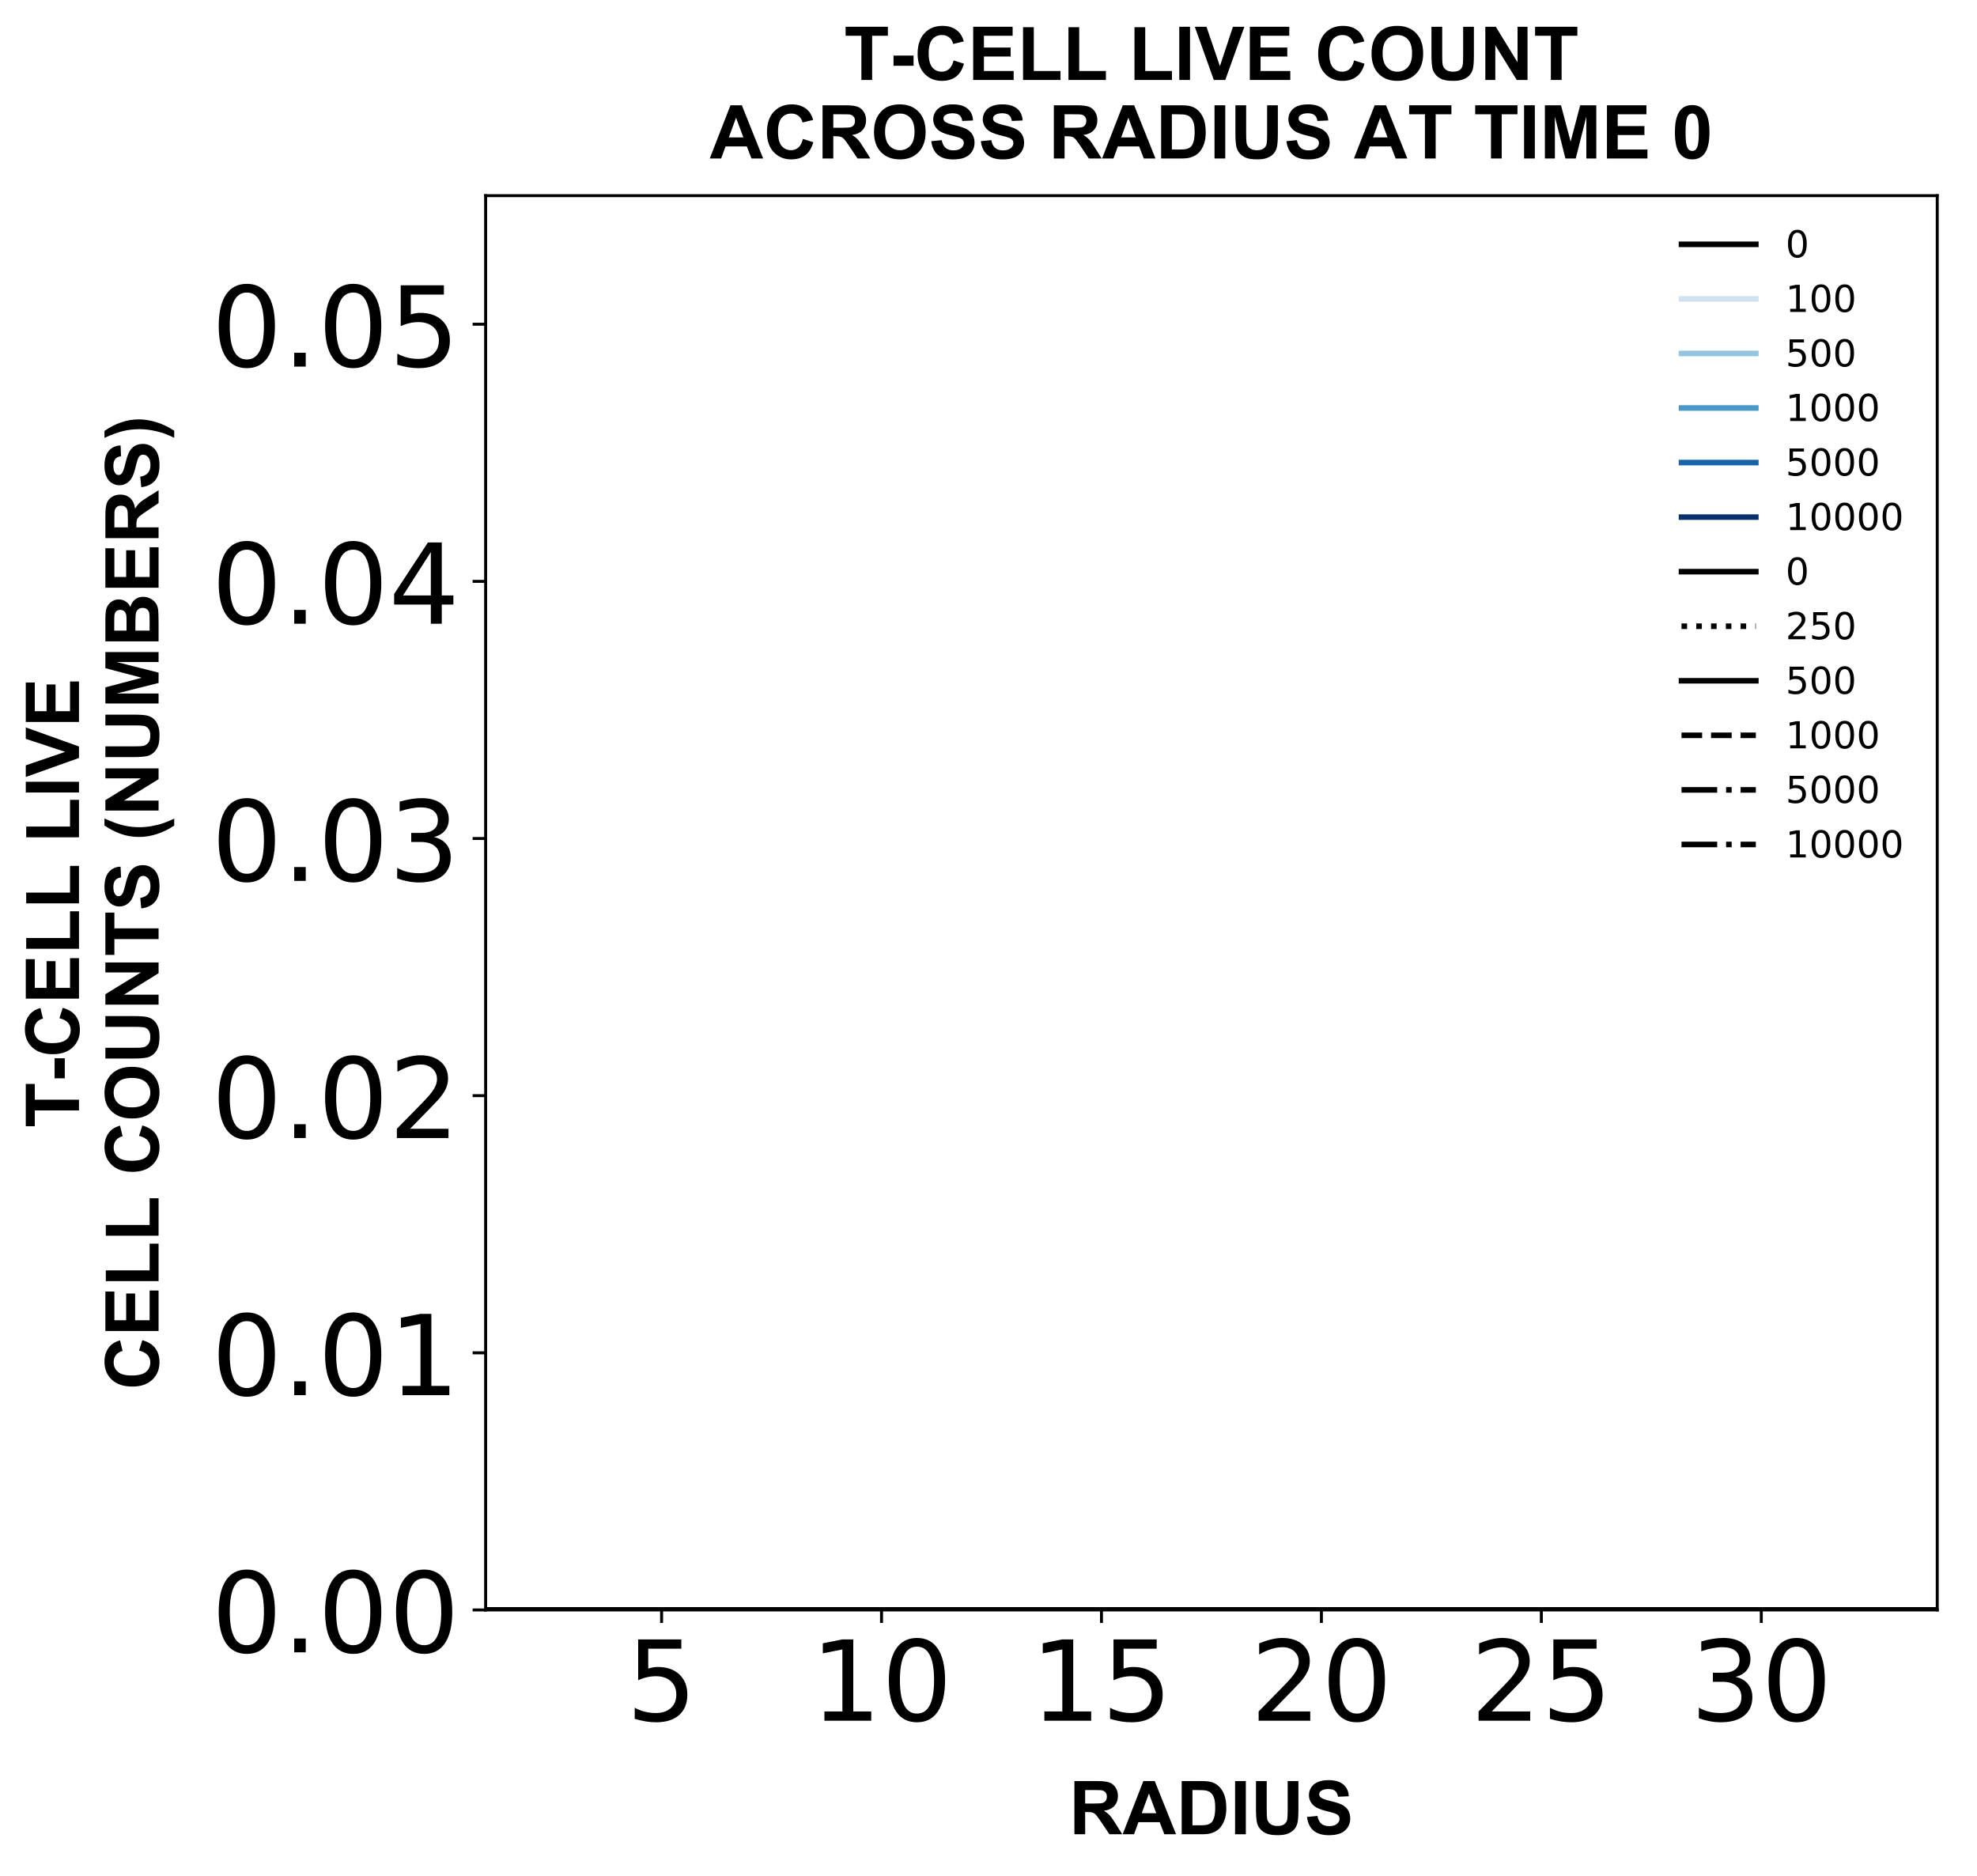 <?xml version="1.0" encoding="utf-8" standalone="no"?>
<!DOCTYPE svg PUBLIC "-//W3C//DTD SVG 1.1//EN"
  "http://www.w3.org/Graphics/SVG/1.1/DTD/svg11.dtd">
<!-- Created with matplotlib (https://matplotlib.org/) -->
<svg height="504.658pt" version="1.1" viewBox="0 0 531.977 504.658" width="531.977pt" xmlns="http://www.w3.org/2000/svg" xmlns:xlink="http://www.w3.org/1999/xlink">
 <defs>
  <style type="text/css">
*{stroke-linecap:butt;stroke-linejoin:round;}
  </style>
 </defs>
 <g id="figure_1">
  <g id="patch_1">
   <path d="M 0 504.658 
L 531.977 504.658 
L 531.977 -0 
L 0 -0 
z
" style="fill:#ffffff;"/>
  </g>
  <g id="axes_1">
   <g id="patch_2">
    <path d="M 130.678 433.161 
L 521.278 433.161 
L 521.278 52.641 
L 130.678 52.641 
z
" style="fill:#ffffff;"/>
   </g>
   <g id="matplotlib.axis_1">
    <g id="xtick_1">
     <g id="line2d_1">
      <defs>
       <path d="M 0 0 
L 0 3.5 
" id="m44d75326a9" style="stroke:#000000;stroke-width:0.8;"/>
      </defs>
      <g>
       <use style="stroke:#000000;stroke-width:0.8;" x="178.023" xlink:href="#m44d75326a9" y="433.161"/>
      </g>
     </g>
     <g id="text_1">
      <!-- 5 -->
      <defs>
       <path d="M 10.797 72.906 
L 49.516 72.906 
L 49.516 64.594 
L 19.828 64.594 
L 19.828 46.734 
Q 21.969 47.469 24.109 47.828 
Q 26.266 48.188 28.422 48.188 
Q 40.625 48.188 47.75 41.5 
Q 54.891 34.812 54.891 23.391 
Q 54.891 11.625 47.562 5.094 
Q 40.234 -1.422 26.906 -1.422 
Q 22.312 -1.422 17.547 -0.641 
Q 12.797 0.141 7.719 1.703 
L 7.719 11.625 
Q 12.109 9.234 16.797 8.062 
Q 21.484 6.891 26.703 6.891 
Q 35.156 6.891 40.078 11.328 
Q 45.016 15.766 45.016 23.391 
Q 45.016 31 40.078 35.438 
Q 35.156 39.891 26.703 39.891 
Q 22.75 39.891 18.812 39.016 
Q 14.891 38.141 10.797 36.281 
z
" id="DejaVuSans-53"/>
      </defs>
      <g transform="translate(168.479 462.957)scale(0.3 -0.3)">
       <use xlink:href="#DejaVuSans-53"/>
      </g>
     </g>
    </g>
    <g id="xtick_2">
     <g id="line2d_2">
      <g>
       <use style="stroke:#000000;stroke-width:0.8;" x="237.205" xlink:href="#m44d75326a9" y="433.161"/>
      </g>
     </g>
     <g id="text_2">
      <!-- 10 -->
      <defs>
       <path d="M 12.406 8.297 
L 28.516 8.297 
L 28.516 63.922 
L 10.984 60.406 
L 10.984 69.391 
L 28.422 72.906 
L 38.281 72.906 
L 38.281 8.297 
L 54.391 8.297 
L 54.391 0 
L 12.406 0 
z
" id="DejaVuSans-49"/>
       <path d="M 31.781 66.406 
Q 24.172 66.406 20.328 58.906 
Q 16.5 51.422 16.5 36.375 
Q 16.5 21.391 20.328 13.891 
Q 24.172 6.391 31.781 6.391 
Q 39.453 6.391 43.281 13.891 
Q 47.125 21.391 47.125 36.375 
Q 47.125 51.422 43.281 58.906 
Q 39.453 66.406 31.781 66.406 
z
M 31.781 74.219 
Q 44.047 74.219 50.516 64.516 
Q 56.984 54.828 56.984 36.375 
Q 56.984 17.969 50.516 8.266 
Q 44.047 -1.422 31.781 -1.422 
Q 19.531 -1.422 13.062 8.266 
Q 6.594 17.969 6.594 36.375 
Q 6.594 54.828 13.062 64.516 
Q 19.531 74.219 31.781 74.219 
z
" id="DejaVuSans-48"/>
      </defs>
      <g transform="translate(218.117 462.957)scale(0.3 -0.3)">
       <use xlink:href="#DejaVuSans-49"/>
       <use x="63.623" xlink:href="#DejaVuSans-48"/>
      </g>
     </g>
    </g>
    <g id="xtick_3">
     <g id="line2d_3">
      <g>
       <use style="stroke:#000000;stroke-width:0.8;" x="296.387" xlink:href="#m44d75326a9" y="433.161"/>
      </g>
     </g>
     <g id="text_3">
      <!-- 15 -->
      <g transform="translate(277.299 462.957)scale(0.3 -0.3)">
       <use xlink:href="#DejaVuSans-49"/>
       <use x="63.623" xlink:href="#DejaVuSans-53"/>
      </g>
     </g>
    </g>
    <g id="xtick_4">
     <g id="line2d_4">
      <g>
       <use style="stroke:#000000;stroke-width:0.8;" x="355.568" xlink:href="#m44d75326a9" y="433.161"/>
      </g>
     </g>
     <g id="text_4">
      <!-- 20 -->
      <defs>
       <path d="M 19.188 8.297 
L 53.609 8.297 
L 53.609 0 
L 7.328 0 
L 7.328 8.297 
Q 12.938 14.109 22.625 23.891 
Q 32.328 33.688 34.812 36.531 
Q 39.547 41.844 41.422 45.531 
Q 43.312 49.219 43.312 52.781 
Q 43.312 58.594 39.234 62.25 
Q 35.156 65.922 28.609 65.922 
Q 23.969 65.922 18.812 64.312 
Q 13.672 62.703 7.812 59.422 
L 7.812 69.391 
Q 13.766 71.781 18.938 73 
Q 24.125 74.219 28.422 74.219 
Q 39.75 74.219 46.484 68.547 
Q 53.219 62.891 53.219 53.422 
Q 53.219 48.922 51.531 44.891 
Q 49.859 40.875 45.406 35.406 
Q 44.188 33.984 37.641 27.219 
Q 31.109 20.453 19.188 8.297 
z
" id="DejaVuSans-50"/>
      </defs>
      <g transform="translate(336.481 462.957)scale(0.3 -0.3)">
       <use xlink:href="#DejaVuSans-50"/>
       <use x="63.623" xlink:href="#DejaVuSans-48"/>
      </g>
     </g>
    </g>
    <g id="xtick_5">
     <g id="line2d_5">
      <g>
       <use style="stroke:#000000;stroke-width:0.8;" x="414.75" xlink:href="#m44d75326a9" y="433.161"/>
      </g>
     </g>
     <g id="text_5">
      <!-- 25 -->
      <g transform="translate(395.663 462.957)scale(0.3 -0.3)">
       <use xlink:href="#DejaVuSans-50"/>
       <use x="63.623" xlink:href="#DejaVuSans-53"/>
      </g>
     </g>
    </g>
    <g id="xtick_6">
     <g id="line2d_6">
      <g>
       <use style="stroke:#000000;stroke-width:0.8;" x="473.932" xlink:href="#m44d75326a9" y="433.161"/>
      </g>
     </g>
     <g id="text_6">
      <!-- 30 -->
      <defs>
       <path d="M 40.578 39.312 
Q 47.656 37.797 51.625 33 
Q 55.609 28.219 55.609 21.188 
Q 55.609 10.406 48.188 4.484 
Q 40.766 -1.422 27.094 -1.422 
Q 22.516 -1.422 17.656 -0.516 
Q 12.797 0.391 7.625 2.203 
L 7.625 11.719 
Q 11.719 9.328 16.594 8.109 
Q 21.484 6.891 26.812 6.891 
Q 36.078 6.891 40.938 10.547 
Q 45.797 14.203 45.797 21.188 
Q 45.797 27.641 41.281 31.266 
Q 36.766 34.906 28.719 34.906 
L 20.219 34.906 
L 20.219 43.016 
L 29.109 43.016 
Q 36.375 43.016 40.234 45.922 
Q 44.094 48.828 44.094 54.297 
Q 44.094 59.906 40.109 62.906 
Q 36.141 65.922 28.719 65.922 
Q 24.656 65.922 20.016 65.031 
Q 15.375 64.156 9.812 62.312 
L 9.812 71.094 
Q 15.438 72.656 20.344 73.438 
Q 25.25 74.219 29.594 74.219 
Q 40.828 74.219 47.359 69.109 
Q 53.906 64.016 53.906 55.328 
Q 53.906 49.266 50.438 45.094 
Q 46.969 40.922 40.578 39.312 
z
" id="DejaVuSans-51"/>
      </defs>
      <g transform="translate(454.845 462.957)scale(0.3 -0.3)">
       <use xlink:href="#DejaVuSans-51"/>
       <use x="63.623" xlink:href="#DejaVuSans-48"/>
      </g>
     </g>
    </g>
    <g id="text_7">
     <!-- RADIUS -->
     <defs>
      <path d="M 7.328 0 
L 7.328 71.578 
L 37.75 71.578 
Q 49.219 71.578 54.422 69.641 
Q 59.625 67.719 62.75 62.781 
Q 65.875 57.859 65.875 51.516 
Q 65.875 43.453 61.125 38.203 
Q 56.391 32.953 46.969 31.594 
Q 51.656 28.859 54.703 25.578 
Q 57.766 22.312 62.938 13.969 
L 71.688 0 
L 54.391 0 
L 43.953 15.578 
Q 38.375 23.922 36.328 26.094 
Q 34.281 28.266 31.984 29.078 
Q 29.688 29.891 24.703 29.891 
L 21.781 29.891 
L 21.781 0 
z
M 21.781 41.312 
L 32.469 41.312 
Q 42.875 41.312 45.453 42.188 
Q 48.047 43.062 49.516 45.203 
Q 50.984 47.359 50.984 50.594 
Q 50.984 54.203 49.047 56.422 
Q 47.125 58.641 43.609 59.234 
Q 41.844 59.469 33.062 59.469 
L 21.781 59.469 
z
" id="Arial-BoldMT-82"/>
      <path d="M 71.828 0 
L 56.109 0 
L 49.859 16.266 
L 21.234 16.266 
L 15.328 0 
L 0 0 
L 27.875 71.578 
L 43.172 71.578 
z
M 45.219 28.328 
L 35.359 54.891 
L 25.688 28.328 
z
" id="Arial-BoldMT-65"/>
      <path d="M 7.234 71.578 
L 33.641 71.578 
Q 42.578 71.578 47.266 70.219 
Q 53.562 68.359 58.047 63.625 
Q 62.547 58.891 64.891 52.031 
Q 67.234 45.172 67.234 35.109 
Q 67.234 26.266 65.047 19.875 
Q 62.359 12.062 57.375 7.234 
Q 53.609 3.562 47.219 1.516 
Q 42.438 0 34.422 0 
L 7.234 0 
z
M 21.688 59.469 
L 21.688 12.062 
L 32.469 12.062 
Q 38.531 12.062 41.219 12.75 
Q 44.734 13.625 47.047 15.719 
Q 49.359 17.828 50.828 22.625 
Q 52.297 27.438 52.297 35.75 
Q 52.297 44.047 50.828 48.484 
Q 49.359 52.938 46.719 55.422 
Q 44.094 57.906 40.047 58.797 
Q 37.016 59.469 28.172 59.469 
z
" id="Arial-BoldMT-68"/>
      <path d="M 6.844 0 
L 6.844 71.578 
L 21.297 71.578 
L 21.297 0 
z
" id="Arial-BoldMT-73"/>
      <path d="M 7.172 71.578 
L 21.625 71.578 
L 21.625 32.812 
Q 21.625 23.578 22.172 20.844 
Q 23.094 16.453 26.578 13.797 
Q 30.078 11.141 36.141 11.141 
Q 42.281 11.141 45.406 13.641 
Q 48.531 16.156 49.172 19.812 
Q 49.812 23.484 49.812 31.984 
L 49.812 71.578 
L 64.266 71.578 
L 64.266 33.984 
Q 64.266 21.094 63.094 15.766 
Q 61.922 10.453 58.766 6.781 
Q 55.609 3.125 50.328 0.953 
Q 45.062 -1.219 36.578 -1.219 
Q 26.312 -1.219 21.016 1.141 
Q 15.719 3.516 12.641 7.297 
Q 9.578 11.078 8.594 15.234 
Q 7.172 21.391 7.172 33.406 
z
" id="Arial-BoldMT-85"/>
      <path d="M 3.609 23.297 
L 17.672 24.656 
Q 18.953 17.578 22.828 14.25 
Q 26.703 10.938 33.297 10.938 
Q 40.281 10.938 43.812 13.891 
Q 47.359 16.844 47.359 20.797 
Q 47.359 23.344 45.875 25.125 
Q 44.391 26.906 40.672 28.219 
Q 38.141 29.109 29.109 31.344 
Q 17.484 34.234 12.797 38.422 
Q 6.203 44.344 6.203 52.828 
Q 6.203 58.297 9.297 63.062 
Q 12.406 67.828 18.234 70.312 
Q 24.078 72.797 32.328 72.797 
Q 45.797 72.797 52.609 66.891 
Q 59.422 60.984 59.766 51.125 
L 45.312 50.484 
Q 44.391 56 41.328 58.422 
Q 38.281 60.844 32.172 60.844 
Q 25.875 60.844 22.312 58.25 
Q 20.016 56.594 20.016 53.812 
Q 20.016 51.266 22.172 49.469 
Q 24.906 47.172 35.453 44.672 
Q 46 42.188 51.047 39.516 
Q 56.109 36.859 58.953 32.25 
Q 61.812 27.641 61.812 20.844 
Q 61.812 14.703 58.391 9.328 
Q 54.984 3.953 48.734 1.344 
Q 42.484 -1.266 33.156 -1.266 
Q 19.578 -1.266 12.297 5 
Q 5.031 11.281 3.609 23.297 
z
" id="Arial-BoldMT-83"/>
     </defs>
     <g transform="translate(287.642 493.511)scale(0.2 -0.2)">
      <use xlink:href="#Arial-BoldMT-82"/>
      <use x="72.217" xlink:href="#Arial-BoldMT-65"/>
      <use x="144.434" xlink:href="#Arial-BoldMT-68"/>
      <use x="216.65" xlink:href="#Arial-BoldMT-73"/>
      <use x="244.434" xlink:href="#Arial-BoldMT-85"/>
      <use x="316.65" xlink:href="#Arial-BoldMT-83"/>
     </g>
    </g>
   </g>
   <g id="matplotlib.axis_2">
    <g id="ytick_1">
     <g id="line2d_7">
      <defs>
       <path d="M 0 0 
L -3.5 0 
" id="me1ba515591" style="stroke:#000000;stroke-width:0.8;"/>
      </defs>
      <g>
       <use style="stroke:#000000;stroke-width:0.8;" x="130.678" xlink:href="#me1ba515591" y="433.161"/>
      </g>
     </g>
     <g id="text_8">
      <!-- 0.00 -->
      <defs>
       <path d="M 10.688 12.406 
L 21 12.406 
L 21 0 
L 10.688 0 
z
" id="DejaVuSans-46"/>
      </defs>
      <g transform="translate(56.881 444.559)scale(0.3 -0.3)">
       <use xlink:href="#DejaVuSans-48"/>
       <use x="63.623" xlink:href="#DejaVuSans-46"/>
       <use x="95.41" xlink:href="#DejaVuSans-48"/>
       <use x="159.033" xlink:href="#DejaVuSans-48"/>
      </g>
     </g>
    </g>
    <g id="ytick_2">
     <g id="line2d_8">
      <g>
       <use style="stroke:#000000;stroke-width:0.8;" x="130.678" xlink:href="#me1ba515591" y="363.976"/>
      </g>
     </g>
     <g id="text_9">
      <!-- 0.01 -->
      <g transform="translate(56.881 375.373)scale(0.3 -0.3)">
       <use xlink:href="#DejaVuSans-48"/>
       <use x="63.623" xlink:href="#DejaVuSans-46"/>
       <use x="95.41" xlink:href="#DejaVuSans-48"/>
       <use x="159.033" xlink:href="#DejaVuSans-49"/>
      </g>
     </g>
    </g>
    <g id="ytick_3">
     <g id="line2d_9">
      <g>
       <use style="stroke:#000000;stroke-width:0.8;" x="130.678" xlink:href="#me1ba515591" y="294.79"/>
      </g>
     </g>
     <g id="text_10">
      <!-- 0.02 -->
      <g transform="translate(56.881 306.188)scale(0.3 -0.3)">
       <use xlink:href="#DejaVuSans-48"/>
       <use x="63.623" xlink:href="#DejaVuSans-46"/>
       <use x="95.41" xlink:href="#DejaVuSans-48"/>
       <use x="159.033" xlink:href="#DejaVuSans-50"/>
      </g>
     </g>
    </g>
    <g id="ytick_4">
     <g id="line2d_10">
      <g>
       <use style="stroke:#000000;stroke-width:0.8;" x="130.678" xlink:href="#me1ba515591" y="225.605"/>
      </g>
     </g>
     <g id="text_11">
      <!-- 0.03 -->
      <g transform="translate(56.881 237.003)scale(0.3 -0.3)">
       <use xlink:href="#DejaVuSans-48"/>
       <use x="63.623" xlink:href="#DejaVuSans-46"/>
       <use x="95.41" xlink:href="#DejaVuSans-48"/>
       <use x="159.033" xlink:href="#DejaVuSans-51"/>
      </g>
     </g>
    </g>
    <g id="ytick_5">
     <g id="line2d_11">
      <g>
       <use style="stroke:#000000;stroke-width:0.8;" x="130.678" xlink:href="#me1ba515591" y="156.419"/>
      </g>
     </g>
     <g id="text_12">
      <!-- 0.04 -->
      <defs>
       <path d="M 37.797 64.312 
L 12.891 25.391 
L 37.797 25.391 
z
M 35.203 72.906 
L 47.609 72.906 
L 47.609 25.391 
L 58.016 25.391 
L 58.016 17.188 
L 47.609 17.188 
L 47.609 0 
L 37.797 0 
L 37.797 17.188 
L 4.891 17.188 
L 4.891 26.703 
z
" id="DejaVuSans-52"/>
      </defs>
      <g transform="translate(56.881 167.817)scale(0.3 -0.3)">
       <use xlink:href="#DejaVuSans-48"/>
       <use x="63.623" xlink:href="#DejaVuSans-46"/>
       <use x="95.41" xlink:href="#DejaVuSans-48"/>
       <use x="159.033" xlink:href="#DejaVuSans-52"/>
      </g>
     </g>
    </g>
    <g id="ytick_6">
     <g id="line2d_12">
      <g>
       <use style="stroke:#000000;stroke-width:0.8;" x="130.678" xlink:href="#me1ba515591" y="87.234"/>
      </g>
     </g>
     <g id="text_13">
      <!-- 0.05 -->
      <g transform="translate(56.881 98.632)scale(0.3 -0.3)">
       <use xlink:href="#DejaVuSans-48"/>
       <use x="63.623" xlink:href="#DejaVuSans-46"/>
       <use x="95.41" xlink:href="#DejaVuSans-48"/>
       <use x="159.033" xlink:href="#DejaVuSans-53"/>
      </g>
     </g>
    </g>
    <g id="text_14">
     <!-- T-CELL LIVE -->
     <defs>
      <path d="M 23.391 0 
L 23.391 59.469 
L 2.156 59.469 
L 2.156 71.578 
L 59.031 71.578 
L 59.031 59.469 
L 37.844 59.469 
L 37.844 0 
z
" id="Arial-BoldMT-84"/>
      <path d="M 5.609 19.094 
L 5.609 32.812 
L 32.562 32.812 
L 32.562 19.094 
z
" id="Arial-BoldMT-45"/>
      <path d="M 53.078 26.312 
L 67.094 21.875 
Q 63.875 10.156 56.375 4.469 
Q 48.875 -1.219 37.359 -1.219 
Q 23.094 -1.219 13.906 8.516 
Q 4.734 18.266 4.734 35.156 
Q 4.734 53.031 13.953 62.906 
Q 23.188 72.797 38.234 72.797 
Q 51.375 72.797 59.578 65.047 
Q 64.453 60.453 66.891 51.859 
L 52.594 48.438 
Q 51.312 54 47.281 57.219 
Q 43.266 60.453 37.5 60.453 
Q 29.547 60.453 24.578 54.734 
Q 19.625 49.031 19.625 36.234 
Q 19.625 22.656 24.5 16.891 
Q 29.391 11.141 37.203 11.141 
Q 42.969 11.141 47.109 14.797 
Q 51.266 18.453 53.078 26.312 
z
" id="Arial-BoldMT-67"/>
      <path d="M 7.281 0 
L 7.281 71.578 
L 60.359 71.578 
L 60.359 59.469 
L 21.734 59.469 
L 21.734 43.609 
L 57.672 43.609 
L 57.672 31.547 
L 21.734 31.547 
L 21.734 12.062 
L 61.719 12.062 
L 61.719 0 
z
" id="Arial-BoldMT-69"/>
      <path d="M 7.672 0 
L 7.672 71 
L 22.125 71 
L 22.125 12.062 
L 58.062 12.062 
L 58.062 0 
z
" id="Arial-BoldMT-76"/>
      <path id="Arial-BoldMT-32"/>
      <path d="M 25.531 0 
L -0.047 71.578 
L 15.625 71.578 
L 33.734 18.609 
L 51.266 71.578 
L 66.609 71.578 
L 40.969 0 
z
" id="Arial-BoldMT-86"/>
     </defs>
     <g transform="translate(21.253 303.442)rotate(-90)scale(0.2 -0.2)">
      <use xlink:href="#Arial-BoldMT-84"/>
      <use x="61.006" xlink:href="#Arial-BoldMT-45"/>
      <use x="94.307" xlink:href="#Arial-BoldMT-67"/>
      <use x="166.523" xlink:href="#Arial-BoldMT-69"/>
      <use x="233.223" xlink:href="#Arial-BoldMT-76"/>
      <use x="294.307" xlink:href="#Arial-BoldMT-76"/>
      <use x="355.375" xlink:href="#Arial-BoldMT-32"/>
      <use x="383.158" xlink:href="#Arial-BoldMT-76"/>
      <use x="444.242" xlink:href="#Arial-BoldMT-73"/>
      <use x="472.025" xlink:href="#Arial-BoldMT-86"/>
      <use x="538.725" xlink:href="#Arial-BoldMT-69"/>
     </g>
     <!-- CELL COUNTS (NUMBERS) -->
     <defs>
      <path d="M 4.344 35.359 
Q 4.344 46.297 7.625 53.719 
Q 10.062 59.188 14.281 63.531 
Q 18.5 67.875 23.531 69.969 
Q 30.219 72.797 38.969 72.797 
Q 54.781 72.797 64.281 62.984 
Q 73.781 53.172 73.781 35.688 
Q 73.781 18.359 64.359 8.562 
Q 54.938 -1.219 39.156 -1.219 
Q 23.188 -1.219 13.766 8.516 
Q 4.344 18.266 4.344 35.359 
z
M 19.234 35.844 
Q 19.234 23.688 24.844 17.406 
Q 30.469 11.141 39.109 11.141 
Q 47.75 11.141 53.297 17.359 
Q 58.844 23.578 58.844 36.031 
Q 58.844 48.344 53.438 54.391 
Q 48.047 60.453 39.109 60.453 
Q 30.172 60.453 24.703 54.312 
Q 19.234 48.188 19.234 35.844 
z
" id="Arial-BoldMT-79"/>
      <path d="M 7.422 0 
L 7.422 71.578 
L 21.484 71.578 
L 50.781 23.781 
L 50.781 71.578 
L 64.203 71.578 
L 64.203 0 
L 49.703 0 
L 20.844 46.688 
L 20.844 0 
z
" id="Arial-BoldMT-78"/>
      <path d="M 29.938 -21.047 
L 20.516 -21.047 
Q 13.031 -9.766 9.125 2.391 
Q 5.219 14.547 5.219 25.922 
Q 5.219 40.047 10.062 52.641 
Q 14.266 63.578 20.703 72.797 
L 30.078 72.797 
Q 23.391 58.016 20.875 47.625 
Q 18.359 37.25 18.359 25.641 
Q 18.359 17.625 19.844 9.219 
Q 21.344 0.828 23.922 -6.734 
Q 25.641 -11.719 29.938 -21.047 
z
" id="Arial-BoldMT-40"/>
      <path d="M 7.078 0 
L 7.078 71.578 
L 28.719 71.578 
L 41.703 22.75 
L 54.547 71.578 
L 76.219 71.578 
L 76.219 0 
L 62.797 0 
L 62.797 56.344 
L 48.578 0 
L 34.672 0 
L 20.516 56.344 
L 20.516 0 
z
" id="Arial-BoldMT-77"/>
      <path d="M 7.328 71.578 
L 35.938 71.578 
Q 44.438 71.578 48.609 70.875 
Q 52.781 70.172 56.078 67.922 
Q 59.375 65.672 61.562 61.938 
Q 63.766 58.203 63.766 53.562 
Q 63.766 48.531 61.047 44.328 
Q 58.344 40.141 53.719 38.031 
Q 60.25 36.141 63.766 31.547 
Q 67.281 26.953 67.281 20.75 
Q 67.281 15.875 65.016 11.25 
Q 62.75 6.641 58.812 3.875 
Q 54.891 1.125 49.125 0.484 
Q 45.516 0.094 31.688 0 
L 7.328 0 
z
M 21.781 59.672 
L 21.781 43.109 
L 31.25 43.109 
Q 39.703 43.109 41.75 43.359 
Q 45.453 43.797 47.578 45.922 
Q 49.703 48.047 49.703 51.516 
Q 49.703 54.828 47.875 56.906 
Q 46.047 58.984 42.438 59.422 
Q 40.281 59.672 30.078 59.672 
z
M 21.781 31.203 
L 21.781 12.062 
L 35.156 12.062 
Q 42.969 12.062 45.062 12.5 
Q 48.297 13.094 50.312 15.359 
Q 52.344 17.625 52.344 21.438 
Q 52.344 24.656 50.781 26.906 
Q 49.219 29.156 46.266 30.172 
Q 43.312 31.203 33.453 31.203 
z
" id="Arial-BoldMT-66"/>
      <path d="M 3.375 -21.047 
Q 7.422 -12.359 9.078 -7.719 
Q 10.75 -3.078 12.156 2.969 
Q 13.578 9.031 14.25 14.469 
Q 14.938 19.922 14.938 25.641 
Q 14.938 37.25 12.453 47.625 
Q 9.969 58.016 3.266 72.797 
L 12.594 72.797 
Q 19.969 62.312 24.047 50.531 
Q 28.125 38.766 28.125 26.656 
Q 28.125 16.453 24.906 4.781 
Q 21.234 -8.297 12.844 -21.047 
z
" id="Arial-BoldMT-41"/>
     </defs>
     <g transform="translate(42.671 374.003)rotate(-90)scale(0.2 -0.2)">
      <use xlink:href="#Arial-BoldMT-67"/>
      <use x="72.217" xlink:href="#Arial-BoldMT-69"/>
      <use x="138.916" xlink:href="#Arial-BoldMT-76"/>
      <use x="200" xlink:href="#Arial-BoldMT-76"/>
      <use x="261.068" xlink:href="#Arial-BoldMT-32"/>
      <use x="288.852" xlink:href="#Arial-BoldMT-67"/>
      <use x="361.068" xlink:href="#Arial-BoldMT-79"/>
      <use x="438.852" xlink:href="#Arial-BoldMT-85"/>
      <use x="511.068" xlink:href="#Arial-BoldMT-78"/>
      <use x="583.285" xlink:href="#Arial-BoldMT-84"/>
      <use x="644.369" xlink:href="#Arial-BoldMT-83"/>
      <use x="711.068" xlink:href="#Arial-BoldMT-32"/>
      <use x="738.852" xlink:href="#Arial-BoldMT-40"/>
      <use x="772.152" xlink:href="#Arial-BoldMT-78"/>
      <use x="844.369" xlink:href="#Arial-BoldMT-85"/>
      <use x="916.586" xlink:href="#Arial-BoldMT-77"/>
      <use x="999.887" xlink:href="#Arial-BoldMT-66"/>
      <use x="1072.104" xlink:href="#Arial-BoldMT-69"/>
      <use x="1138.803" xlink:href="#Arial-BoldMT-82"/>
      <use x="1211.02" xlink:href="#Arial-BoldMT-83"/>
      <use x="1277.719" xlink:href="#Arial-BoldMT-41"/>
     </g>
    </g>
   </g>
   <g id="line2d_13">
    <path clip-path="url(#p11a7ba6ea6)" d="M 130.678 433.161 
L 142.514 433.161 
L 154.35 433.161 
L 166.187 433.161 
L 178.023 433.161 
L 189.859 433.161 
L 201.696 433.161 
L 213.532 433.161 
L 225.368 433.161 
L 237.205 433.161 
L 249.041 433.161 
L 260.877 433.161 
L 272.714 433.161 
L 284.55 433.161 
L 296.387 433.161 
L 308.223 433.161 
L 320.059 433.161 
L 331.896 433.161 
L 343.732 433.161 
L 355.568 433.161 
L 367.405 433.161 
L 379.241 433.161 
L 391.077 433.161 
L 402.914 433.161 
L 414.75 433.161 
L 426.587 433.161 
L 438.423 433.161 
L 450.259 433.161 
L 462.096 433.161 
L 473.932 433.161 
L 485.768 433.161 
L 497.605 433.161 
L 509.441 433.161 
L 521.278 433.161 
" style="fill:none;stroke:#08306b;stroke-linecap:square;stroke-width:1.5;"/>
   </g>
   <g id="line2d_14">
    <path clip-path="url(#p11a7ba6ea6)" d="M 130.678 433.161 
L 142.514 433.161 
L 154.35 433.161 
L 166.187 433.161 
L 178.023 433.161 
L 189.859 433.161 
L 201.696 433.161 
L 213.532 433.161 
L 225.368 433.161 
L 237.205 433.161 
L 249.041 433.161 
L 260.877 433.161 
L 272.714 433.161 
L 284.55 433.161 
L 296.387 433.161 
L 308.223 433.161 
L 320.059 433.161 
L 331.896 433.161 
L 343.732 433.161 
L 355.568 433.161 
L 367.405 433.161 
L 379.241 433.161 
L 391.077 433.161 
L 402.914 433.161 
L 414.75 433.161 
L 426.587 433.161 
L 438.423 433.161 
L 450.259 433.161 
L 462.096 433.161 
L 473.932 433.161 
L 485.768 433.161 
L 497.605 433.161 
L 509.441 433.161 
L 521.278 433.161 
" style="fill:none;stroke:#08306b;stroke-linecap:square;stroke-width:1.5;"/>
   </g>
   <g id="line2d_15">
    <path clip-path="url(#p11a7ba6ea6)" d="M 130.678 433.161 
L 142.514 433.161 
L 154.35 433.161 
L 166.187 433.161 
L 178.023 433.161 
L 189.859 433.161 
L 201.696 433.161 
L 213.532 433.161 
L 225.368 433.161 
L 237.205 433.161 
L 249.041 433.161 
L 260.877 433.161 
L 272.714 433.161 
L 284.55 433.161 
L 296.387 433.161 
L 308.223 433.161 
L 320.059 433.161 
L 331.896 433.161 
L 343.732 433.161 
L 355.568 433.161 
L 367.405 433.161 
L 379.241 433.161 
L 391.077 433.161 
L 402.914 433.161 
L 414.75 433.161 
L 426.587 433.161 
L 438.423 433.161 
L 450.259 433.161 
L 462.096 433.161 
L 473.932 433.161 
L 485.768 433.161 
L 497.605 433.161 
L 509.441 433.161 
L 521.278 433.161 
" style="fill:none;stroke:#08306b;stroke-linecap:square;stroke-width:1.5;"/>
   </g>
   <g id="line2d_16">
    <path clip-path="url(#p11a7ba6ea6)" d="M 130.678 433.161 
L 142.514 433.161 
L 154.35 433.161 
L 166.187 433.161 
L 178.023 433.161 
L 189.859 433.161 
L 201.696 433.161 
L 213.532 433.161 
L 225.368 433.161 
L 237.205 433.161 
L 249.041 433.161 
L 260.877 433.161 
L 272.714 433.161 
L 284.55 433.161 
L 296.387 433.161 
L 308.223 433.161 
L 320.059 433.161 
L 331.896 433.161 
L 343.732 433.161 
L 355.568 433.161 
L 367.405 433.161 
L 379.241 433.161 
L 391.077 433.161 
L 402.914 433.161 
L 414.75 433.161 
L 426.587 433.161 
L 438.423 433.161 
L 450.259 433.161 
L 462.096 433.161 
L 473.932 433.161 
L 485.768 433.161 
L 497.605 433.161 
L 509.441 433.161 
L 521.278 433.161 
" style="fill:none;stroke:#08306b;stroke-linecap:square;stroke-width:1.5;"/>
   </g>
   <g id="line2d_17">
    <path clip-path="url(#p11a7ba6ea6)" d="M 130.678 433.161 
L 142.514 433.161 
L 154.35 433.161 
L 166.187 433.161 
L 178.023 433.161 
L 189.859 433.161 
L 201.696 433.161 
L 213.532 433.161 
L 225.368 433.161 
L 237.205 433.161 
L 249.041 433.161 
L 260.877 433.161 
L 272.714 433.161 
L 284.55 433.161 
L 296.387 433.161 
L 308.223 433.161 
L 320.059 433.161 
L 331.896 433.161 
L 343.732 433.161 
L 355.568 433.161 
L 367.405 433.161 
L 379.241 433.161 
L 391.077 433.161 
L 402.914 433.161 
L 414.75 433.161 
L 426.587 433.161 
L 438.423 433.161 
L 450.259 433.161 
L 462.096 433.161 
L 473.932 433.161 
L 485.768 433.161 
L 497.605 433.161 
L 509.441 433.161 
L 521.278 433.161 
" style="fill:none;stroke:#08306b;stroke-linecap:square;stroke-width:1.5;"/>
   </g>
   <g id="line2d_18">
    <path clip-path="url(#p11a7ba6ea6)" d="M 130.678 433.161 
L 142.514 433.161 
L 154.35 433.161 
L 166.187 433.161 
L 178.023 433.161 
L 189.859 433.161 
L 201.696 433.161 
L 213.532 433.161 
L 225.368 433.161 
L 237.205 433.161 
L 249.041 433.161 
L 260.877 433.161 
L 272.714 433.161 
L 284.55 433.161 
L 296.387 433.161 
L 308.223 433.161 
L 320.059 433.161 
L 331.896 433.161 
L 343.732 433.161 
L 355.568 433.161 
L 367.405 433.161 
L 379.241 433.161 
L 391.077 433.161 
L 402.914 433.161 
L 414.75 433.161 
L 426.587 433.161 
L 438.423 433.161 
L 450.259 433.161 
L 462.096 433.161 
L 473.932 433.161 
L 485.768 433.161 
L 497.605 433.161 
L 509.441 433.161 
L 521.278 433.161 
" style="fill:none;stroke:#08306b;stroke-linecap:square;stroke-width:1.5;"/>
   </g>
   <g id="line2d_19">
    <path clip-path="url(#p11a7ba6ea6)" d="M 130.678 433.161 
L 142.514 433.161 
L 154.35 433.161 
L 166.187 433.161 
L 178.023 433.161 
L 189.859 433.161 
L 201.696 433.161 
L 213.532 433.161 
L 225.368 433.161 
L 237.205 433.161 
L 249.041 433.161 
L 260.877 433.161 
L 272.714 433.161 
L 284.55 433.161 
L 296.387 433.161 
L 308.223 433.161 
L 320.059 433.161 
L 331.896 433.161 
L 343.732 433.161 
L 355.568 433.161 
L 367.405 433.161 
L 379.241 433.161 
L 391.077 433.161 
L 402.914 433.161 
L 414.75 433.161 
L 426.587 433.161 
L 438.423 433.161 
L 450.259 433.161 
L 462.096 433.161 
L 473.932 433.161 
L 485.768 433.161 
L 497.605 433.161 
L 509.441 433.161 
L 521.278 433.161 
" style="fill:none;stroke:#08306b;stroke-linecap:square;stroke-width:1.5;"/>
   </g>
   <g id="line2d_20">
    <path clip-path="url(#p11a7ba6ea6)" d="M 130.678 433.161 
L 142.514 433.161 
L 154.35 433.161 
L 166.187 433.161 
L 178.023 433.161 
L 189.859 433.161 
L 201.696 433.161 
L 213.532 433.161 
L 225.368 433.161 
L 237.205 433.161 
L 249.041 433.161 
L 260.877 433.161 
L 272.714 433.161 
L 284.55 433.161 
L 296.387 433.161 
L 308.223 433.161 
L 320.059 433.161 
L 331.896 433.161 
L 343.732 433.161 
L 355.568 433.161 
L 367.405 433.161 
L 379.241 433.161 
L 391.077 433.161 
L 402.914 433.161 
L 414.75 433.161 
L 426.587 433.161 
L 438.423 433.161 
L 450.259 433.161 
L 462.096 433.161 
L 473.932 433.161 
L 485.768 433.161 
L 497.605 433.161 
L 509.441 433.161 
L 521.278 433.161 
" style="fill:none;stroke:#08306b;stroke-linecap:square;stroke-width:1.5;"/>
   </g>
   <g id="line2d_21">
    <path clip-path="url(#p11a7ba6ea6)" d="M 130.678 433.161 
L 142.514 433.161 
L 154.35 433.161 
L 166.187 433.161 
L 178.023 433.161 
L 189.859 433.161 
L 201.696 433.161 
L 213.532 433.161 
L 225.368 433.161 
L 237.205 433.161 
L 249.041 433.161 
L 260.877 433.161 
L 272.714 433.161 
L 284.55 433.161 
L 296.387 433.161 
L 308.223 433.161 
L 320.059 433.161 
L 331.896 433.161 
L 343.732 433.161 
L 355.568 433.161 
L 367.405 433.161 
L 379.241 433.161 
L 391.077 433.161 
L 402.914 433.161 
L 414.75 433.161 
L 426.587 433.161 
L 438.423 433.161 
L 450.259 433.161 
L 462.096 433.161 
L 473.932 433.161 
L 485.768 433.161 
L 497.605 433.161 
L 509.441 433.161 
L 521.278 433.161 
" style="fill:none;stroke:#08306b;stroke-linecap:square;stroke-width:1.5;"/>
   </g>
   <g id="line2d_22">
    <path clip-path="url(#p11a7ba6ea6)" d="M 130.678 433.161 
L 142.514 433.161 
L 154.35 433.161 
L 166.187 433.161 
L 178.023 433.161 
L 189.859 433.161 
L 201.696 433.161 
L 213.532 433.161 
L 225.368 433.161 
L 237.205 433.161 
L 249.041 433.161 
L 260.877 433.161 
L 272.714 433.161 
L 284.55 433.161 
L 296.387 433.161 
L 308.223 433.161 
L 320.059 433.161 
L 331.896 433.161 
L 343.732 433.161 
L 355.568 433.161 
L 367.405 433.161 
L 379.241 433.161 
L 391.077 433.161 
L 402.914 433.161 
L 414.75 433.161 
L 426.587 433.161 
L 438.423 433.161 
L 450.259 433.161 
L 462.096 433.161 
L 473.932 433.161 
L 485.768 433.161 
L 497.605 433.161 
L 509.441 433.161 
L 521.278 433.161 
" style="fill:none;stroke:#08306b;stroke-linecap:square;stroke-width:1.5;"/>
   </g>
   <g id="line2d_23">
    <path clip-path="url(#p11a7ba6ea6)" d="M 130.678 433.161 
L 142.514 433.161 
L 154.35 433.161 
L 166.187 433.161 
L 178.023 433.161 
L 189.859 433.161 
L 201.696 433.161 
L 213.532 433.161 
L 225.368 433.161 
L 237.205 433.161 
L 249.041 433.161 
L 260.877 433.161 
L 272.714 433.161 
L 284.55 433.161 
L 296.387 433.161 
L 308.223 433.161 
L 320.059 433.161 
L 331.896 433.161 
L 343.732 433.161 
L 355.568 433.161 
L 367.405 433.161 
L 379.241 433.161 
L 391.077 433.161 
L 402.914 433.161 
L 414.75 433.161 
L 426.587 433.161 
L 438.423 433.161 
L 450.259 433.161 
L 462.096 433.161 
L 473.932 433.161 
L 485.768 433.161 
L 497.605 433.161 
L 509.441 433.161 
L 521.278 433.161 
" style="fill:none;stroke:#4a98c9;stroke-linecap:square;stroke-width:1.5;"/>
   </g>
   <g id="line2d_24">
    <path clip-path="url(#p11a7ba6ea6)" d="M 130.678 433.161 
L 142.514 433.161 
L 154.35 433.161 
L 166.187 433.161 
L 178.023 433.161 
L 189.859 433.161 
L 201.696 433.161 
L 213.532 433.161 
L 225.368 433.161 
L 237.205 433.161 
L 249.041 433.161 
L 260.877 433.161 
L 272.714 433.161 
L 284.55 433.161 
L 296.387 433.161 
L 308.223 433.161 
L 320.059 433.161 
L 331.896 433.161 
L 343.732 433.161 
L 355.568 433.161 
L 367.405 433.161 
L 379.241 433.161 
L 391.077 433.161 
L 402.914 433.161 
L 414.75 433.161 
L 426.587 433.161 
L 438.423 433.161 
L 450.259 433.161 
L 462.096 433.161 
L 473.932 433.161 
L 485.768 433.161 
L 497.605 433.161 
L 509.441 433.161 
L 521.278 433.161 
" style="fill:none;stroke:#4a98c9;stroke-linecap:square;stroke-width:1.5;"/>
   </g>
   <g id="line2d_25">
    <path clip-path="url(#p11a7ba6ea6)" d="M 130.678 433.161 
L 142.514 433.161 
L 154.35 433.161 
L 166.187 433.161 
L 178.023 433.161 
L 189.859 433.161 
L 201.696 433.161 
L 213.532 433.161 
L 225.368 433.161 
L 237.205 433.161 
L 249.041 433.161 
L 260.877 433.161 
L 272.714 433.161 
L 284.55 433.161 
L 296.387 433.161 
L 308.223 433.161 
L 320.059 433.161 
L 331.896 433.161 
L 343.732 433.161 
L 355.568 433.161 
L 367.405 433.161 
L 379.241 433.161 
L 391.077 433.161 
L 402.914 433.161 
L 414.75 433.161 
L 426.587 433.161 
L 438.423 433.161 
L 450.259 433.161 
L 462.096 433.161 
L 473.932 433.161 
L 485.768 433.161 
L 497.605 433.161 
L 509.441 433.161 
L 521.278 433.161 
" style="fill:none;stroke:#4a98c9;stroke-linecap:square;stroke-width:1.5;"/>
   </g>
   <g id="line2d_26">
    <path clip-path="url(#p11a7ba6ea6)" d="M 130.678 433.161 
L 142.514 433.161 
L 154.35 433.161 
L 166.187 433.161 
L 178.023 433.161 
L 189.859 433.161 
L 201.696 433.161 
L 213.532 433.161 
L 225.368 433.161 
L 237.205 433.161 
L 249.041 433.161 
L 260.877 433.161 
L 272.714 433.161 
L 284.55 433.161 
L 296.387 433.161 
L 308.223 433.161 
L 320.059 433.161 
L 331.896 433.161 
L 343.732 433.161 
L 355.568 433.161 
L 367.405 433.161 
L 379.241 433.161 
L 391.077 433.161 
L 402.914 433.161 
L 414.75 433.161 
L 426.587 433.161 
L 438.423 433.161 
L 450.259 433.161 
L 462.096 433.161 
L 473.932 433.161 
L 485.768 433.161 
L 497.605 433.161 
L 509.441 433.161 
L 521.278 433.161 
" style="fill:none;stroke:#4a98c9;stroke-linecap:square;stroke-width:1.5;"/>
   </g>
   <g id="line2d_27">
    <path clip-path="url(#p11a7ba6ea6)" d="M 130.678 433.161 
L 142.514 433.161 
L 154.35 433.161 
L 166.187 433.161 
L 178.023 433.161 
L 189.859 433.161 
L 201.696 433.161 
L 213.532 433.161 
L 225.368 433.161 
L 237.205 433.161 
L 249.041 433.161 
L 260.877 433.161 
L 272.714 433.161 
L 284.55 433.161 
L 296.387 433.161 
L 308.223 433.161 
L 320.059 433.161 
L 331.896 433.161 
L 343.732 433.161 
L 355.568 433.161 
L 367.405 433.161 
L 379.241 433.161 
L 391.077 433.161 
L 402.914 433.161 
L 414.75 433.161 
L 426.587 433.161 
L 438.423 433.161 
L 450.259 433.161 
L 462.096 433.161 
L 473.932 433.161 
L 485.768 433.161 
L 497.605 433.161 
L 509.441 433.161 
L 521.278 433.161 
" style="fill:none;stroke:#4a98c9;stroke-linecap:square;stroke-width:1.5;"/>
   </g>
   <g id="line2d_28">
    <path clip-path="url(#p11a7ba6ea6)" d="M 130.678 433.161 
L 142.514 433.161 
L 154.35 433.161 
L 166.187 433.161 
L 178.023 433.161 
L 189.859 433.161 
L 201.696 433.161 
L 213.532 433.161 
L 225.368 433.161 
L 237.205 433.161 
L 249.041 433.161 
L 260.877 433.161 
L 272.714 433.161 
L 284.55 433.161 
L 296.387 433.161 
L 308.223 433.161 
L 320.059 433.161 
L 331.896 433.161 
L 343.732 433.161 
L 355.568 433.161 
L 367.405 433.161 
L 379.241 433.161 
L 391.077 433.161 
L 402.914 433.161 
L 414.75 433.161 
L 426.587 433.161 
L 438.423 433.161 
L 450.259 433.161 
L 462.096 433.161 
L 473.932 433.161 
L 485.768 433.161 
L 497.605 433.161 
L 509.441 433.161 
L 521.278 433.161 
" style="fill:none;stroke:#4a98c9;stroke-linecap:square;stroke-width:1.5;"/>
   </g>
   <g id="line2d_29">
    <path clip-path="url(#p11a7ba6ea6)" d="M 130.678 433.161 
L 142.514 433.161 
L 154.35 433.161 
L 166.187 433.161 
L 178.023 433.161 
L 189.859 433.161 
L 201.696 433.161 
L 213.532 433.161 
L 225.368 433.161 
L 237.205 433.161 
L 249.041 433.161 
L 260.877 433.161 
L 272.714 433.161 
L 284.55 433.161 
L 296.387 433.161 
L 308.223 433.161 
L 320.059 433.161 
L 331.896 433.161 
L 343.732 433.161 
L 355.568 433.161 
L 367.405 433.161 
L 379.241 433.161 
L 391.077 433.161 
L 402.914 433.161 
L 414.75 433.161 
L 426.587 433.161 
L 438.423 433.161 
L 450.259 433.161 
L 462.096 433.161 
L 473.932 433.161 
L 485.768 433.161 
L 497.605 433.161 
L 509.441 433.161 
L 521.278 433.161 
" style="fill:none;stroke:#4a98c9;stroke-linecap:square;stroke-width:1.5;"/>
   </g>
   <g id="line2d_30">
    <path clip-path="url(#p11a7ba6ea6)" d="M 130.678 433.161 
L 142.514 433.161 
L 154.35 433.161 
L 166.187 433.161 
L 178.023 433.161 
L 189.859 433.161 
L 201.696 433.161 
L 213.532 433.161 
L 225.368 433.161 
L 237.205 433.161 
L 249.041 433.161 
L 260.877 433.161 
L 272.714 433.161 
L 284.55 433.161 
L 296.387 433.161 
L 308.223 433.161 
L 320.059 433.161 
L 331.896 433.161 
L 343.732 433.161 
L 355.568 433.161 
L 367.405 433.161 
L 379.241 433.161 
L 391.077 433.161 
L 402.914 433.161 
L 414.75 433.161 
L 426.587 433.161 
L 438.423 433.161 
L 450.259 433.161 
L 462.096 433.161 
L 473.932 433.161 
L 485.768 433.161 
L 497.605 433.161 
L 509.441 433.161 
L 521.278 433.161 
" style="fill:none;stroke:#4a98c9;stroke-linecap:square;stroke-width:1.5;"/>
   </g>
   <g id="line2d_31">
    <path clip-path="url(#p11a7ba6ea6)" d="M 130.678 433.161 
L 142.514 433.161 
L 154.35 433.161 
L 166.187 433.161 
L 178.023 433.161 
L 189.859 433.161 
L 201.696 433.161 
L 213.532 433.161 
L 225.368 433.161 
L 237.205 433.161 
L 249.041 433.161 
L 260.877 433.161 
L 272.714 433.161 
L 284.55 433.161 
L 296.387 433.161 
L 308.223 433.161 
L 320.059 433.161 
L 331.896 433.161 
L 343.732 433.161 
L 355.568 433.161 
L 367.405 433.161 
L 379.241 433.161 
L 391.077 433.161 
L 402.914 433.161 
L 414.75 433.161 
L 426.587 433.161 
L 438.423 433.161 
L 450.259 433.161 
L 462.096 433.161 
L 473.932 433.161 
L 485.768 433.161 
L 497.605 433.161 
L 509.441 433.161 
L 521.278 433.161 
" style="fill:none;stroke:#4a98c9;stroke-linecap:square;stroke-width:1.5;"/>
   </g>
   <g id="line2d_32">
    <path clip-path="url(#p11a7ba6ea6)" d="M 130.678 433.161 
L 142.514 433.161 
L 154.35 433.161 
L 166.187 433.161 
L 178.023 433.161 
L 189.859 433.161 
L 201.696 433.161 
L 213.532 433.161 
L 225.368 433.161 
L 237.205 433.161 
L 249.041 433.161 
L 260.877 433.161 
L 272.714 433.161 
L 284.55 433.161 
L 296.387 433.161 
L 308.223 433.161 
L 320.059 433.161 
L 331.896 433.161 
L 343.732 433.161 
L 355.568 433.161 
L 367.405 433.161 
L 379.241 433.161 
L 391.077 433.161 
L 402.914 433.161 
L 414.75 433.161 
L 426.587 433.161 
L 438.423 433.161 
L 450.259 433.161 
L 462.096 433.161 
L 473.932 433.161 
L 485.768 433.161 
L 497.605 433.161 
L 509.441 433.161 
L 521.278 433.161 
" style="fill:none;stroke:#4a98c9;stroke-linecap:square;stroke-width:1.5;"/>
   </g>
   <g id="line2d_33">
    <path clip-path="url(#p11a7ba6ea6)" d="M 130.678 433.161 
L 142.514 433.161 
L 154.35 433.161 
L 166.187 433.161 
L 178.023 433.161 
L 189.859 433.161 
L 201.696 433.161 
L 213.532 433.161 
L 225.368 433.161 
L 237.205 433.161 
L 249.041 433.161 
L 260.877 433.161 
L 272.714 433.161 
L 284.55 433.161 
L 296.387 433.161 
L 308.223 433.161 
L 320.059 433.161 
L 331.896 433.161 
L 343.732 433.161 
L 355.568 433.161 
L 367.405 433.161 
L 379.241 433.161 
L 391.077 433.161 
L 402.914 433.161 
L 414.75 433.161 
L 426.587 433.161 
L 438.423 433.161 
L 450.259 433.161 
L 462.096 433.161 
L 473.932 433.161 
L 485.768 433.161 
L 497.605 433.161 
L 509.441 433.161 
L 521.278 433.161 
" style="fill:none;stroke:#d0e1f2;stroke-linecap:square;stroke-width:1.5;"/>
   </g>
   <g id="line2d_34">
    <path clip-path="url(#p11a7ba6ea6)" d="M 130.678 433.161 
L 142.514 433.161 
L 154.35 433.161 
L 166.187 433.161 
L 178.023 433.161 
L 189.859 433.161 
L 201.696 433.161 
L 213.532 433.161 
L 225.368 433.161 
L 237.205 433.161 
L 249.041 433.161 
L 260.877 433.161 
L 272.714 433.161 
L 284.55 433.161 
L 296.387 433.161 
L 308.223 433.161 
L 320.059 433.161 
L 331.896 433.161 
L 343.732 433.161 
L 355.568 433.161 
L 367.405 433.161 
L 379.241 433.161 
L 391.077 433.161 
L 402.914 433.161 
L 414.75 433.161 
L 426.587 433.161 
L 438.423 433.161 
L 450.259 433.161 
L 462.096 433.161 
L 473.932 433.161 
L 485.768 433.161 
L 497.605 433.161 
L 509.441 433.161 
L 521.278 433.161 
" style="fill:none;stroke:#d0e1f2;stroke-linecap:square;stroke-width:1.5;"/>
   </g>
   <g id="line2d_35">
    <path clip-path="url(#p11a7ba6ea6)" d="M 130.678 433.161 
L 142.514 433.161 
L 154.35 433.161 
L 166.187 433.161 
L 178.023 433.161 
L 189.859 433.161 
L 201.696 433.161 
L 213.532 433.161 
L 225.368 433.161 
L 237.205 433.161 
L 249.041 433.161 
L 260.877 433.161 
L 272.714 433.161 
L 284.55 433.161 
L 296.387 433.161 
L 308.223 433.161 
L 320.059 433.161 
L 331.896 433.161 
L 343.732 433.161 
L 355.568 433.161 
L 367.405 433.161 
L 379.241 433.161 
L 391.077 433.161 
L 402.914 433.161 
L 414.75 433.161 
L 426.587 433.161 
L 438.423 433.161 
L 450.259 433.161 
L 462.096 433.161 
L 473.932 433.161 
L 485.768 433.161 
L 497.605 433.161 
L 509.441 433.161 
L 521.278 433.161 
" style="fill:none;stroke:#d0e1f2;stroke-linecap:square;stroke-width:1.5;"/>
   </g>
   <g id="line2d_36">
    <path clip-path="url(#p11a7ba6ea6)" d="M 130.678 433.161 
L 142.514 433.161 
L 154.35 433.161 
L 166.187 433.161 
L 178.023 433.161 
L 189.859 433.161 
L 201.696 433.161 
L 213.532 433.161 
L 225.368 433.161 
L 237.205 433.161 
L 249.041 433.161 
L 260.877 433.161 
L 272.714 433.161 
L 284.55 433.161 
L 296.387 433.161 
L 308.223 433.161 
L 320.059 433.161 
L 331.896 433.161 
L 343.732 433.161 
L 355.568 433.161 
L 367.405 433.161 
L 379.241 433.161 
L 391.077 433.161 
L 402.914 433.161 
L 414.75 433.161 
L 426.587 433.161 
L 438.423 433.161 
L 450.259 433.161 
L 462.096 433.161 
L 473.932 433.161 
L 485.768 433.161 
L 497.605 433.161 
L 509.441 433.161 
L 521.278 433.161 
" style="fill:none;stroke:#d0e1f2;stroke-linecap:square;stroke-width:1.5;"/>
   </g>
   <g id="line2d_37">
    <path clip-path="url(#p11a7ba6ea6)" d="M 130.678 433.161 
L 142.514 433.161 
L 154.35 433.161 
L 166.187 433.161 
L 178.023 433.161 
L 189.859 433.161 
L 201.696 433.161 
L 213.532 433.161 
L 225.368 433.161 
L 237.205 433.161 
L 249.041 433.161 
L 260.877 433.161 
L 272.714 433.161 
L 284.55 433.161 
L 296.387 433.161 
L 308.223 433.161 
L 320.059 433.161 
L 331.896 433.161 
L 343.732 433.161 
L 355.568 433.161 
L 367.405 433.161 
L 379.241 433.161 
L 391.077 433.161 
L 402.914 433.161 
L 414.75 433.161 
L 426.587 433.161 
L 438.423 433.161 
L 450.259 433.161 
L 462.096 433.161 
L 473.932 433.161 
L 485.768 433.161 
L 497.605 433.161 
L 509.441 433.161 
L 521.278 433.161 
" style="fill:none;stroke:#d0e1f2;stroke-linecap:square;stroke-width:1.5;"/>
   </g>
   <g id="line2d_38">
    <path clip-path="url(#p11a7ba6ea6)" d="M 130.678 433.161 
L 142.514 433.161 
L 154.35 433.161 
L 166.187 433.161 
L 178.023 433.161 
L 189.859 433.161 
L 201.696 433.161 
L 213.532 433.161 
L 225.368 433.161 
L 237.205 433.161 
L 249.041 433.161 
L 260.877 433.161 
L 272.714 433.161 
L 284.55 433.161 
L 296.387 433.161 
L 308.223 433.161 
L 320.059 433.161 
L 331.896 433.161 
L 343.732 433.161 
L 355.568 433.161 
L 367.405 433.161 
L 379.241 433.161 
L 391.077 433.161 
L 402.914 433.161 
L 414.75 433.161 
L 426.587 433.161 
L 438.423 433.161 
L 450.259 433.161 
L 462.096 433.161 
L 473.932 433.161 
L 485.768 433.161 
L 497.605 433.161 
L 509.441 433.161 
L 521.278 433.161 
" style="fill:none;stroke:#d0e1f2;stroke-linecap:square;stroke-width:1.5;"/>
   </g>
   <g id="line2d_39">
    <path clip-path="url(#p11a7ba6ea6)" d="M 130.678 433.161 
L 142.514 433.161 
L 154.35 433.161 
L 166.187 433.161 
L 178.023 433.161 
L 189.859 433.161 
L 201.696 433.161 
L 213.532 433.161 
L 225.368 433.161 
L 237.205 433.161 
L 249.041 433.161 
L 260.877 433.161 
L 272.714 433.161 
L 284.55 433.161 
L 296.387 433.161 
L 308.223 433.161 
L 320.059 433.161 
L 331.896 433.161 
L 343.732 433.161 
L 355.568 433.161 
L 367.405 433.161 
L 379.241 433.161 
L 391.077 433.161 
L 402.914 433.161 
L 414.75 433.161 
L 426.587 433.161 
L 438.423 433.161 
L 450.259 433.161 
L 462.096 433.161 
L 473.932 433.161 
L 485.768 433.161 
L 497.605 433.161 
L 509.441 433.161 
L 521.278 433.161 
" style="fill:none;stroke:#d0e1f2;stroke-linecap:square;stroke-width:1.5;"/>
   </g>
   <g id="line2d_40">
    <path clip-path="url(#p11a7ba6ea6)" d="M 130.678 433.161 
L 142.514 433.161 
L 154.35 433.161 
L 166.187 433.161 
L 178.023 433.161 
L 189.859 433.161 
L 201.696 433.161 
L 213.532 433.161 
L 225.368 433.161 
L 237.205 433.161 
L 249.041 433.161 
L 260.877 433.161 
L 272.714 433.161 
L 284.55 433.161 
L 296.387 433.161 
L 308.223 433.161 
L 320.059 433.161 
L 331.896 433.161 
L 343.732 433.161 
L 355.568 433.161 
L 367.405 433.161 
L 379.241 433.161 
L 391.077 433.161 
L 402.914 433.161 
L 414.75 433.161 
L 426.587 433.161 
L 438.423 433.161 
L 450.259 433.161 
L 462.096 433.161 
L 473.932 433.161 
L 485.768 433.161 
L 497.605 433.161 
L 509.441 433.161 
L 521.278 433.161 
" style="fill:none;stroke:#d0e1f2;stroke-linecap:square;stroke-width:1.5;"/>
   </g>
   <g id="line2d_41">
    <path clip-path="url(#p11a7ba6ea6)" d="M 130.678 433.161 
L 142.514 433.161 
L 154.35 433.161 
L 166.187 433.161 
L 178.023 433.161 
L 189.859 433.161 
L 201.696 433.161 
L 213.532 433.161 
L 225.368 433.161 
L 237.205 433.161 
L 249.041 433.161 
L 260.877 433.161 
L 272.714 433.161 
L 284.55 433.161 
L 296.387 433.161 
L 308.223 433.161 
L 320.059 433.161 
L 331.896 433.161 
L 343.732 433.161 
L 355.568 433.161 
L 367.405 433.161 
L 379.241 433.161 
L 391.077 433.161 
L 402.914 433.161 
L 414.75 433.161 
L 426.587 433.161 
L 438.423 433.161 
L 450.259 433.161 
L 462.096 433.161 
L 473.932 433.161 
L 485.768 433.161 
L 497.605 433.161 
L 509.441 433.161 
L 521.278 433.161 
" style="fill:none;stroke:#d0e1f2;stroke-linecap:square;stroke-width:1.5;"/>
   </g>
   <g id="line2d_42">
    <path clip-path="url(#p11a7ba6ea6)" d="M 130.678 433.161 
L 142.514 433.161 
L 154.35 433.161 
L 166.187 433.161 
L 178.023 433.161 
L 189.859 433.161 
L 201.696 433.161 
L 213.532 433.161 
L 225.368 433.161 
L 237.205 433.161 
L 249.041 433.161 
L 260.877 433.161 
L 272.714 433.161 
L 284.55 433.161 
L 296.387 433.161 
L 308.223 433.161 
L 320.059 433.161 
L 331.896 433.161 
L 343.732 433.161 
L 355.568 433.161 
L 367.405 433.161 
L 379.241 433.161 
L 391.077 433.161 
L 402.914 433.161 
L 414.75 433.161 
L 426.587 433.161 
L 438.423 433.161 
L 450.259 433.161 
L 462.096 433.161 
L 473.932 433.161 
L 485.768 433.161 
L 497.605 433.161 
L 509.441 433.161 
L 521.278 433.161 
" style="fill:none;stroke:#d0e1f2;stroke-linecap:square;stroke-width:1.5;"/>
   </g>
   <g id="line2d_43">
    <path clip-path="url(#p11a7ba6ea6)" d="M 130.678 433.161 
L 142.514 433.161 
L 154.35 433.161 
L 166.187 433.161 
L 178.023 433.161 
L 189.859 433.161 
L 201.696 433.161 
L 213.532 433.161 
L 225.368 433.161 
L 237.205 433.161 
L 249.041 433.161 
L 260.877 433.161 
L 272.714 433.161 
L 284.55 433.161 
L 296.387 433.161 
L 308.223 433.161 
L 320.059 433.161 
L 331.896 433.161 
L 343.732 433.161 
L 355.568 433.161 
L 367.405 433.161 
L 379.241 433.161 
L 391.077 433.161 
L 402.914 433.161 
L 414.75 433.161 
L 426.587 433.161 
L 438.423 433.161 
L 450.259 433.161 
L 462.096 433.161 
L 473.932 433.161 
L 485.768 433.161 
L 497.605 433.161 
L 509.441 433.161 
L 521.278 433.161 
" style="fill:none;stroke:#1764ab;stroke-linecap:square;stroke-width:1.5;"/>
   </g>
   <g id="line2d_44">
    <path clip-path="url(#p11a7ba6ea6)" d="M 130.678 433.161 
L 142.514 433.161 
L 154.35 433.161 
L 166.187 433.161 
L 178.023 433.161 
L 189.859 433.161 
L 201.696 433.161 
L 213.532 433.161 
L 225.368 433.161 
L 237.205 433.161 
L 249.041 433.161 
L 260.877 433.161 
L 272.714 433.161 
L 284.55 433.161 
L 296.387 433.161 
L 308.223 433.161 
L 320.059 433.161 
L 331.896 433.161 
L 343.732 433.161 
L 355.568 433.161 
L 367.405 433.161 
L 379.241 433.161 
L 391.077 433.161 
L 402.914 433.161 
L 414.75 433.161 
L 426.587 433.161 
L 438.423 433.161 
L 450.259 433.161 
L 462.096 433.161 
L 473.932 433.161 
L 485.768 433.161 
L 497.605 433.161 
L 509.441 433.161 
L 521.278 433.161 
" style="fill:none;stroke:#1764ab;stroke-linecap:square;stroke-width:1.5;"/>
   </g>
   <g id="line2d_45">
    <path clip-path="url(#p11a7ba6ea6)" d="M 130.678 433.161 
L 142.514 433.161 
L 154.35 433.161 
L 166.187 433.161 
L 178.023 433.161 
L 189.859 433.161 
L 201.696 433.161 
L 213.532 433.161 
L 225.368 433.161 
L 237.205 433.161 
L 249.041 433.161 
L 260.877 433.161 
L 272.714 433.161 
L 284.55 433.161 
L 296.387 433.161 
L 308.223 433.161 
L 320.059 433.161 
L 331.896 433.161 
L 343.732 433.161 
L 355.568 433.161 
L 367.405 433.161 
L 379.241 433.161 
L 391.077 433.161 
L 402.914 433.161 
L 414.75 433.161 
L 426.587 433.161 
L 438.423 433.161 
L 450.259 433.161 
L 462.096 433.161 
L 473.932 433.161 
L 485.768 433.161 
L 497.605 433.161 
L 509.441 433.161 
L 521.278 433.161 
" style="fill:none;stroke:#1764ab;stroke-linecap:square;stroke-width:1.5;"/>
   </g>
   <g id="line2d_46">
    <path clip-path="url(#p11a7ba6ea6)" d="M 130.678 433.161 
L 142.514 433.161 
L 154.35 433.161 
L 166.187 433.161 
L 178.023 433.161 
L 189.859 433.161 
L 201.696 433.161 
L 213.532 433.161 
L 225.368 433.161 
L 237.205 433.161 
L 249.041 433.161 
L 260.877 433.161 
L 272.714 433.161 
L 284.55 433.161 
L 296.387 433.161 
L 308.223 433.161 
L 320.059 433.161 
L 331.896 433.161 
L 343.732 433.161 
L 355.568 433.161 
L 367.405 433.161 
L 379.241 433.161 
L 391.077 433.161 
L 402.914 433.161 
L 414.75 433.161 
L 426.587 433.161 
L 438.423 433.161 
L 450.259 433.161 
L 462.096 433.161 
L 473.932 433.161 
L 485.768 433.161 
L 497.605 433.161 
L 509.441 433.161 
L 521.278 433.161 
" style="fill:none;stroke:#1764ab;stroke-linecap:square;stroke-width:1.5;"/>
   </g>
   <g id="line2d_47">
    <path clip-path="url(#p11a7ba6ea6)" d="M 130.678 433.161 
L 142.514 433.161 
L 154.35 433.161 
L 166.187 433.161 
L 178.023 433.161 
L 189.859 433.161 
L 201.696 433.161 
L 213.532 433.161 
L 225.368 433.161 
L 237.205 433.161 
L 249.041 433.161 
L 260.877 433.161 
L 272.714 433.161 
L 284.55 433.161 
L 296.387 433.161 
L 308.223 433.161 
L 320.059 433.161 
L 331.896 433.161 
L 343.732 433.161 
L 355.568 433.161 
L 367.405 433.161 
L 379.241 433.161 
L 391.077 433.161 
L 402.914 433.161 
L 414.75 433.161 
L 426.587 433.161 
L 438.423 433.161 
L 450.259 433.161 
L 462.096 433.161 
L 473.932 433.161 
L 485.768 433.161 
L 497.605 433.161 
L 509.441 433.161 
L 521.278 433.161 
" style="fill:none;stroke:#1764ab;stroke-linecap:square;stroke-width:1.5;"/>
   </g>
   <g id="line2d_48">
    <path clip-path="url(#p11a7ba6ea6)" d="M 130.678 433.161 
L 142.514 433.161 
L 154.35 433.161 
L 166.187 433.161 
L 178.023 433.161 
L 189.859 433.161 
L 201.696 433.161 
L 213.532 433.161 
L 225.368 433.161 
L 237.205 433.161 
L 249.041 433.161 
L 260.877 433.161 
L 272.714 433.161 
L 284.55 433.161 
L 296.387 433.161 
L 308.223 433.161 
L 320.059 433.161 
L 331.896 433.161 
L 343.732 433.161 
L 355.568 433.161 
L 367.405 433.161 
L 379.241 433.161 
L 391.077 433.161 
L 402.914 433.161 
L 414.75 433.161 
L 426.587 433.161 
L 438.423 433.161 
L 450.259 433.161 
L 462.096 433.161 
L 473.932 433.161 
L 485.768 433.161 
L 497.605 433.161 
L 509.441 433.161 
L 521.278 433.161 
" style="fill:none;stroke:#1764ab;stroke-linecap:square;stroke-width:1.5;"/>
   </g>
   <g id="line2d_49">
    <path clip-path="url(#p11a7ba6ea6)" d="M 130.678 433.161 
L 142.514 433.161 
L 154.35 433.161 
L 166.187 433.161 
L 178.023 433.161 
L 189.859 433.161 
L 201.696 433.161 
L 213.532 433.161 
L 225.368 433.161 
L 237.205 433.161 
L 249.041 433.161 
L 260.877 433.161 
L 272.714 433.161 
L 284.55 433.161 
L 296.387 433.161 
L 308.223 433.161 
L 320.059 433.161 
L 331.896 433.161 
L 343.732 433.161 
L 355.568 433.161 
L 367.405 433.161 
L 379.241 433.161 
L 391.077 433.161 
L 402.914 433.161 
L 414.75 433.161 
L 426.587 433.161 
L 438.423 433.161 
L 450.259 433.161 
L 462.096 433.161 
L 473.932 433.161 
L 485.768 433.161 
L 497.605 433.161 
L 509.441 433.161 
L 521.278 433.161 
" style="fill:none;stroke:#1764ab;stroke-linecap:square;stroke-width:1.5;"/>
   </g>
   <g id="line2d_50">
    <path clip-path="url(#p11a7ba6ea6)" d="M 130.678 433.161 
L 142.514 433.161 
L 154.35 433.161 
L 166.187 433.161 
L 178.023 433.161 
L 189.859 433.161 
L 201.696 433.161 
L 213.532 433.161 
L 225.368 433.161 
L 237.205 433.161 
L 249.041 433.161 
L 260.877 433.161 
L 272.714 433.161 
L 284.55 433.161 
L 296.387 433.161 
L 308.223 433.161 
L 320.059 433.161 
L 331.896 433.161 
L 343.732 433.161 
L 355.568 433.161 
L 367.405 433.161 
L 379.241 433.161 
L 391.077 433.161 
L 402.914 433.161 
L 414.75 433.161 
L 426.587 433.161 
L 438.423 433.161 
L 450.259 433.161 
L 462.096 433.161 
L 473.932 433.161 
L 485.768 433.161 
L 497.605 433.161 
L 509.441 433.161 
L 521.278 433.161 
" style="fill:none;stroke:#1764ab;stroke-linecap:square;stroke-width:1.5;"/>
   </g>
   <g id="line2d_51">
    <path clip-path="url(#p11a7ba6ea6)" d="M 130.678 433.161 
L 142.514 433.161 
L 154.35 433.161 
L 166.187 433.161 
L 178.023 433.161 
L 189.859 433.161 
L 201.696 433.161 
L 213.532 433.161 
L 225.368 433.161 
L 237.205 433.161 
L 249.041 433.161 
L 260.877 433.161 
L 272.714 433.161 
L 284.55 433.161 
L 296.387 433.161 
L 308.223 433.161 
L 320.059 433.161 
L 331.896 433.161 
L 343.732 433.161 
L 355.568 433.161 
L 367.405 433.161 
L 379.241 433.161 
L 391.077 433.161 
L 402.914 433.161 
L 414.75 433.161 
L 426.587 433.161 
L 438.423 433.161 
L 450.259 433.161 
L 462.096 433.161 
L 473.932 433.161 
L 485.768 433.161 
L 497.605 433.161 
L 509.441 433.161 
L 521.278 433.161 
" style="fill:none;stroke:#1764ab;stroke-linecap:square;stroke-width:1.5;"/>
   </g>
   <g id="line2d_52">
    <path clip-path="url(#p11a7ba6ea6)" d="M 130.678 433.161 
L 142.514 433.161 
L 154.35 433.161 
L 166.187 433.161 
L 178.023 433.161 
L 189.859 433.161 
L 201.696 433.161 
L 213.532 433.161 
L 225.368 433.161 
L 237.205 433.161 
L 249.041 433.161 
L 260.877 433.161 
L 272.714 433.161 
L 284.55 433.161 
L 296.387 433.161 
L 308.223 433.161 
L 320.059 433.161 
L 331.896 433.161 
L 343.732 433.161 
L 355.568 433.161 
L 367.405 433.161 
L 379.241 433.161 
L 391.077 433.161 
L 402.914 433.161 
L 414.75 433.161 
L 426.587 433.161 
L 438.423 433.161 
L 450.259 433.161 
L 462.096 433.161 
L 473.932 433.161 
L 485.768 433.161 
L 497.605 433.161 
L 509.441 433.161 
L 521.278 433.161 
" style="fill:none;stroke:#1764ab;stroke-linecap:square;stroke-width:1.5;"/>
   </g>
   <g id="line2d_53">
    <path clip-path="url(#p11a7ba6ea6)" d="M 130.678 433.161 
L 142.514 433.161 
L 154.35 433.161 
L 166.187 433.161 
L 178.023 433.161 
L 189.859 433.161 
L 201.696 433.161 
L 213.532 433.161 
L 225.368 433.161 
L 237.205 433.161 
L 249.041 433.161 
L 260.877 433.161 
L 272.714 433.161 
L 284.55 433.161 
L 296.387 433.161 
L 308.223 433.161 
L 320.059 433.161 
L 331.896 433.161 
L 343.732 433.161 
L 355.568 433.161 
L 367.405 433.161 
L 379.241 433.161 
L 391.077 433.161 
L 402.914 433.161 
L 414.75 433.161 
L 426.587 433.161 
L 438.423 433.161 
L 450.259 433.161 
L 462.096 433.161 
L 473.932 433.161 
L 485.768 433.161 
L 497.605 433.161 
L 509.441 433.161 
L 521.278 433.161 
" style="fill:none;stroke:#94c4df;stroke-linecap:square;stroke-width:1.5;"/>
   </g>
   <g id="line2d_54">
    <path clip-path="url(#p11a7ba6ea6)" d="M 130.678 433.161 
L 142.514 433.161 
L 154.35 433.161 
L 166.187 433.161 
L 178.023 433.161 
L 189.859 433.161 
L 201.696 433.161 
L 213.532 433.161 
L 225.368 433.161 
L 237.205 433.161 
L 249.041 433.161 
L 260.877 433.161 
L 272.714 433.161 
L 284.55 433.161 
L 296.387 433.161 
L 308.223 433.161 
L 320.059 433.161 
L 331.896 433.161 
L 343.732 433.161 
L 355.568 433.161 
L 367.405 433.161 
L 379.241 433.161 
L 391.077 433.161 
L 402.914 433.161 
L 414.75 433.161 
L 426.587 433.161 
L 438.423 433.161 
L 450.259 433.161 
L 462.096 433.161 
L 473.932 433.161 
L 485.768 433.161 
L 497.605 433.161 
L 509.441 433.161 
L 521.278 433.161 
" style="fill:none;stroke:#94c4df;stroke-linecap:square;stroke-width:1.5;"/>
   </g>
   <g id="line2d_55">
    <path clip-path="url(#p11a7ba6ea6)" d="M 130.678 433.161 
L 142.514 433.161 
L 154.35 433.161 
L 166.187 433.161 
L 178.023 433.161 
L 189.859 433.161 
L 201.696 433.161 
L 213.532 433.161 
L 225.368 433.161 
L 237.205 433.161 
L 249.041 433.161 
L 260.877 433.161 
L 272.714 433.161 
L 284.55 433.161 
L 296.387 433.161 
L 308.223 433.161 
L 320.059 433.161 
L 331.896 433.161 
L 343.732 433.161 
L 355.568 433.161 
L 367.405 433.161 
L 379.241 433.161 
L 391.077 433.161 
L 402.914 433.161 
L 414.75 433.161 
L 426.587 433.161 
L 438.423 433.161 
L 450.259 433.161 
L 462.096 433.161 
L 473.932 433.161 
L 485.768 433.161 
L 497.605 433.161 
L 509.441 433.161 
L 521.278 433.161 
" style="fill:none;stroke:#94c4df;stroke-linecap:square;stroke-width:1.5;"/>
   </g>
   <g id="line2d_56">
    <path clip-path="url(#p11a7ba6ea6)" d="M 130.678 433.161 
L 142.514 433.161 
L 154.35 433.161 
L 166.187 433.161 
L 178.023 433.161 
L 189.859 433.161 
L 201.696 433.161 
L 213.532 433.161 
L 225.368 433.161 
L 237.205 433.161 
L 249.041 433.161 
L 260.877 433.161 
L 272.714 433.161 
L 284.55 433.161 
L 296.387 433.161 
L 308.223 433.161 
L 320.059 433.161 
L 331.896 433.161 
L 343.732 433.161 
L 355.568 433.161 
L 367.405 433.161 
L 379.241 433.161 
L 391.077 433.161 
L 402.914 433.161 
L 414.75 433.161 
L 426.587 433.161 
L 438.423 433.161 
L 450.259 433.161 
L 462.096 433.161 
L 473.932 433.161 
L 485.768 433.161 
L 497.605 433.161 
L 509.441 433.161 
L 521.278 433.161 
" style="fill:none;stroke:#94c4df;stroke-linecap:square;stroke-width:1.5;"/>
   </g>
   <g id="line2d_57">
    <path clip-path="url(#p11a7ba6ea6)" d="M 130.678 433.161 
L 142.514 433.161 
L 154.35 433.161 
L 166.187 433.161 
L 178.023 433.161 
L 189.859 433.161 
L 201.696 433.161 
L 213.532 433.161 
L 225.368 433.161 
L 237.205 433.161 
L 249.041 433.161 
L 260.877 433.161 
L 272.714 433.161 
L 284.55 433.161 
L 296.387 433.161 
L 308.223 433.161 
L 320.059 433.161 
L 331.896 433.161 
L 343.732 433.161 
L 355.568 433.161 
L 367.405 433.161 
L 379.241 433.161 
L 391.077 433.161 
L 402.914 433.161 
L 414.75 433.161 
L 426.587 433.161 
L 438.423 433.161 
L 450.259 433.161 
L 462.096 433.161 
L 473.932 433.161 
L 485.768 433.161 
L 497.605 433.161 
L 509.441 433.161 
L 521.278 433.161 
" style="fill:none;stroke:#94c4df;stroke-linecap:square;stroke-width:1.5;"/>
   </g>
   <g id="line2d_58">
    <path clip-path="url(#p11a7ba6ea6)" d="M 130.678 433.161 
L 142.514 433.161 
L 154.35 433.161 
L 166.187 433.161 
L 178.023 433.161 
L 189.859 433.161 
L 201.696 433.161 
L 213.532 433.161 
L 225.368 433.161 
L 237.205 433.161 
L 249.041 433.161 
L 260.877 433.161 
L 272.714 433.161 
L 284.55 433.161 
L 296.387 433.161 
L 308.223 433.161 
L 320.059 433.161 
L 331.896 433.161 
L 343.732 433.161 
L 355.568 433.161 
L 367.405 433.161 
L 379.241 433.161 
L 391.077 433.161 
L 402.914 433.161 
L 414.75 433.161 
L 426.587 433.161 
L 438.423 433.161 
L 450.259 433.161 
L 462.096 433.161 
L 473.932 433.161 
L 485.768 433.161 
L 497.605 433.161 
L 509.441 433.161 
L 521.278 433.161 
" style="fill:none;stroke:#94c4df;stroke-linecap:square;stroke-width:1.5;"/>
   </g>
   <g id="line2d_59">
    <path clip-path="url(#p11a7ba6ea6)" d="M 130.678 433.161 
L 142.514 433.161 
L 154.35 433.161 
L 166.187 433.161 
L 178.023 433.161 
L 189.859 433.161 
L 201.696 433.161 
L 213.532 433.161 
L 225.368 433.161 
L 237.205 433.161 
L 249.041 433.161 
L 260.877 433.161 
L 272.714 433.161 
L 284.55 433.161 
L 296.387 433.161 
L 308.223 433.161 
L 320.059 433.161 
L 331.896 433.161 
L 343.732 433.161 
L 355.568 433.161 
L 367.405 433.161 
L 379.241 433.161 
L 391.077 433.161 
L 402.914 433.161 
L 414.75 433.161 
L 426.587 433.161 
L 438.423 433.161 
L 450.259 433.161 
L 462.096 433.161 
L 473.932 433.161 
L 485.768 433.161 
L 497.605 433.161 
L 509.441 433.161 
L 521.278 433.161 
" style="fill:none;stroke:#94c4df;stroke-linecap:square;stroke-width:1.5;"/>
   </g>
   <g id="line2d_60">
    <path clip-path="url(#p11a7ba6ea6)" d="M 130.678 433.161 
L 142.514 433.161 
L 154.35 433.161 
L 166.187 433.161 
L 178.023 433.161 
L 189.859 433.161 
L 201.696 433.161 
L 213.532 433.161 
L 225.368 433.161 
L 237.205 433.161 
L 249.041 433.161 
L 260.877 433.161 
L 272.714 433.161 
L 284.55 433.161 
L 296.387 433.161 
L 308.223 433.161 
L 320.059 433.161 
L 331.896 433.161 
L 343.732 433.161 
L 355.568 433.161 
L 367.405 433.161 
L 379.241 433.161 
L 391.077 433.161 
L 402.914 433.161 
L 414.75 433.161 
L 426.587 433.161 
L 438.423 433.161 
L 450.259 433.161 
L 462.096 433.161 
L 473.932 433.161 
L 485.768 433.161 
L 497.605 433.161 
L 509.441 433.161 
L 521.278 433.161 
" style="fill:none;stroke:#94c4df;stroke-linecap:square;stroke-width:1.5;"/>
   </g>
   <g id="line2d_61">
    <path clip-path="url(#p11a7ba6ea6)" d="M 130.678 433.161 
L 142.514 433.161 
L 154.35 433.161 
L 166.187 433.161 
L 178.023 433.161 
L 189.859 433.161 
L 201.696 433.161 
L 213.532 433.161 
L 225.368 433.161 
L 237.205 433.161 
L 249.041 433.161 
L 260.877 433.161 
L 272.714 433.161 
L 284.55 433.161 
L 296.387 433.161 
L 308.223 433.161 
L 320.059 433.161 
L 331.896 433.161 
L 343.732 433.161 
L 355.568 433.161 
L 367.405 433.161 
L 379.241 433.161 
L 391.077 433.161 
L 402.914 433.161 
L 414.75 433.161 
L 426.587 433.161 
L 438.423 433.161 
L 450.259 433.161 
L 462.096 433.161 
L 473.932 433.161 
L 485.768 433.161 
L 497.605 433.161 
L 509.441 433.161 
L 521.278 433.161 
" style="fill:none;stroke:#94c4df;stroke-linecap:square;stroke-width:1.5;"/>
   </g>
   <g id="line2d_62">
    <path clip-path="url(#p11a7ba6ea6)" d="M 130.678 433.161 
L 142.514 433.161 
L 154.35 433.161 
L 166.187 433.161 
L 178.023 433.161 
L 189.859 433.161 
L 201.696 433.161 
L 213.532 433.161 
L 225.368 433.161 
L 237.205 433.161 
L 249.041 433.161 
L 260.877 433.161 
L 272.714 433.161 
L 284.55 433.161 
L 296.387 433.161 
L 308.223 433.161 
L 320.059 433.161 
L 331.896 433.161 
L 343.732 433.161 
L 355.568 433.161 
L 367.405 433.161 
L 379.241 433.161 
L 391.077 433.161 
L 402.914 433.161 
L 414.75 433.161 
L 426.587 433.161 
L 438.423 433.161 
L 450.259 433.161 
L 462.096 433.161 
L 473.932 433.161 
L 485.768 433.161 
L 497.605 433.161 
L 509.441 433.161 
L 521.278 433.161 
" style="fill:none;stroke:#94c4df;stroke-linecap:square;stroke-width:1.5;"/>
   </g>
   <g id="line2d_63">
    <path clip-path="url(#p11a7ba6ea6)" d="M 130.678 433.161 
L 142.514 433.161 
L 154.35 433.161 
L 166.187 433.161 
L 178.023 433.161 
L 189.859 433.161 
L 201.696 433.161 
L 213.532 433.161 
L 225.368 433.161 
L 237.205 433.161 
L 249.041 433.161 
L 260.877 433.161 
L 272.714 433.161 
L 284.55 433.161 
L 296.387 433.161 
L 308.223 433.161 
L 320.059 433.161 
L 331.896 433.161 
L 343.732 433.161 
L 355.568 433.161 
L 367.405 433.161 
L 379.241 433.161 
L 391.077 433.161 
L 402.914 433.161 
L 414.75 433.161 
L 426.587 433.161 
L 438.423 433.161 
L 450.259 433.161 
L 462.096 433.161 
L 473.932 433.161 
L 485.768 433.161 
L 497.605 433.161 
L 509.441 433.161 
L 521.278 433.161 
" style="fill:none;stroke:#000000;stroke-linecap:square;stroke-width:1.5;"/>
   </g>
   <g id="line2d_64">
    <path clip-path="url(#p11a7ba6ea6)" d="M 130.678 433.161 
L 142.514 433.161 
L 154.35 433.161 
L 166.187 433.161 
L 178.023 433.161 
L 189.859 433.161 
L 201.696 433.161 
L 213.532 433.161 
L 225.368 433.161 
L 237.205 433.161 
L 249.041 433.161 
L 260.877 433.161 
L 272.714 433.161 
L 284.55 433.161 
L 296.387 433.161 
L 308.223 433.161 
L 320.059 433.161 
L 331.896 433.161 
L 343.732 433.161 
L 355.568 433.161 
L 367.405 433.161 
L 379.241 433.161 
L 391.077 433.161 
L 402.914 433.161 
L 414.75 433.161 
L 426.587 433.161 
L 438.423 433.161 
L 450.259 433.161 
L 462.096 433.161 
L 473.932 433.161 
L 485.768 433.161 
L 497.605 433.161 
L 509.441 433.161 
L 521.278 433.161 
" style="fill:none;stroke:#000000;stroke-linecap:square;stroke-width:1.5;"/>
   </g>
   <g id="line2d_65">
    <path clip-path="url(#p11a7ba6ea6)" d="M 130.678 433.161 
L 142.514 433.161 
L 154.35 433.161 
L 166.187 433.161 
L 178.023 433.161 
L 189.859 433.161 
L 201.696 433.161 
L 213.532 433.161 
L 225.368 433.161 
L 237.205 433.161 
L 249.041 433.161 
L 260.877 433.161 
L 272.714 433.161 
L 284.55 433.161 
L 296.387 433.161 
L 308.223 433.161 
L 320.059 433.161 
L 331.896 433.161 
L 343.732 433.161 
L 355.568 433.161 
L 367.405 433.161 
L 379.241 433.161 
L 391.077 433.161 
L 402.914 433.161 
L 414.75 433.161 
L 426.587 433.161 
L 438.423 433.161 
L 450.259 433.161 
L 462.096 433.161 
L 473.932 433.161 
L 485.768 433.161 
L 497.605 433.161 
L 509.441 433.161 
L 521.278 433.161 
" style="fill:none;stroke:#000000;stroke-linecap:square;stroke-width:1.5;"/>
   </g>
   <g id="line2d_66">
    <path clip-path="url(#p11a7ba6ea6)" d="M 130.678 433.161 
L 142.514 433.161 
L 154.35 433.161 
L 166.187 433.161 
L 178.023 433.161 
L 189.859 433.161 
L 201.696 433.161 
L 213.532 433.161 
L 225.368 433.161 
L 237.205 433.161 
L 249.041 433.161 
L 260.877 433.161 
L 272.714 433.161 
L 284.55 433.161 
L 296.387 433.161 
L 308.223 433.161 
L 320.059 433.161 
L 331.896 433.161 
L 343.732 433.161 
L 355.568 433.161 
L 367.405 433.161 
L 379.241 433.161 
L 391.077 433.161 
L 402.914 433.161 
L 414.75 433.161 
L 426.587 433.161 
L 438.423 433.161 
L 450.259 433.161 
L 462.096 433.161 
L 473.932 433.161 
L 485.768 433.161 
L 497.605 433.161 
L 509.441 433.161 
L 521.278 433.161 
" style="fill:none;stroke:#000000;stroke-linecap:square;stroke-width:1.5;"/>
   </g>
   <g id="line2d_67">
    <path clip-path="url(#p11a7ba6ea6)" d="M 130.678 433.161 
L 142.514 433.161 
L 154.35 433.161 
L 166.187 433.161 
L 178.023 433.161 
L 189.859 433.161 
L 201.696 433.161 
L 213.532 433.161 
L 225.368 433.161 
L 237.205 433.161 
L 249.041 433.161 
L 260.877 433.161 
L 272.714 433.161 
L 284.55 433.161 
L 296.387 433.161 
L 308.223 433.161 
L 320.059 433.161 
L 331.896 433.161 
L 343.732 433.161 
L 355.568 433.161 
L 367.405 433.161 
L 379.241 433.161 
L 391.077 433.161 
L 402.914 433.161 
L 414.75 433.161 
L 426.587 433.161 
L 438.423 433.161 
L 450.259 433.161 
L 462.096 433.161 
L 473.932 433.161 
L 485.768 433.161 
L 497.605 433.161 
L 509.441 433.161 
L 521.278 433.161 
" style="fill:none;stroke:#000000;stroke-linecap:square;stroke-width:1.5;"/>
   </g>
   <g id="line2d_68">
    <path clip-path="url(#p11a7ba6ea6)" d="M 130.678 433.161 
L 142.514 433.161 
L 154.35 433.161 
L 166.187 433.161 
L 178.023 433.161 
L 189.859 433.161 
L 201.696 433.161 
L 213.532 433.161 
L 225.368 433.161 
L 237.205 433.161 
L 249.041 433.161 
L 260.877 433.161 
L 272.714 433.161 
L 284.55 433.161 
L 296.387 433.161 
L 308.223 433.161 
L 320.059 433.161 
L 331.896 433.161 
L 343.732 433.161 
L 355.568 433.161 
L 367.405 433.161 
L 379.241 433.161 
L 391.077 433.161 
L 402.914 433.161 
L 414.75 433.161 
L 426.587 433.161 
L 438.423 433.161 
L 450.259 433.161 
L 462.096 433.161 
L 473.932 433.161 
L 485.768 433.161 
L 497.605 433.161 
L 509.441 433.161 
L 521.278 433.161 
" style="fill:none;stroke:#000000;stroke-linecap:square;stroke-width:1.5;"/>
   </g>
   <g id="line2d_69">
    <path clip-path="url(#p11a7ba6ea6)" d="M 130.678 433.161 
L 142.514 433.161 
L 154.35 433.161 
L 166.187 433.161 
L 178.023 433.161 
L 189.859 433.161 
L 201.696 433.161 
L 213.532 433.161 
L 225.368 433.161 
L 237.205 433.161 
L 249.041 433.161 
L 260.877 433.161 
L 272.714 433.161 
L 284.55 433.161 
L 296.387 433.161 
L 308.223 433.161 
L 320.059 433.161 
L 331.896 433.161 
L 343.732 433.161 
L 355.568 433.161 
L 367.405 433.161 
L 379.241 433.161 
L 391.077 433.161 
L 402.914 433.161 
L 414.75 433.161 
L 426.587 433.161 
L 438.423 433.161 
L 450.259 433.161 
L 462.096 433.161 
L 473.932 433.161 
L 485.768 433.161 
L 497.605 433.161 
L 509.441 433.161 
L 521.278 433.161 
" style="fill:none;stroke:#000000;stroke-linecap:square;stroke-width:1.5;"/>
   </g>
   <g id="line2d_70">
    <path clip-path="url(#p11a7ba6ea6)" d="M 130.678 433.161 
L 142.514 433.161 
L 154.35 433.161 
L 166.187 433.161 
L 178.023 433.161 
L 189.859 433.161 
L 201.696 433.161 
L 213.532 433.161 
L 225.368 433.161 
L 237.205 433.161 
L 249.041 433.161 
L 260.877 433.161 
L 272.714 433.161 
L 284.55 433.161 
L 296.387 433.161 
L 308.223 433.161 
L 320.059 433.161 
L 331.896 433.161 
L 343.732 433.161 
L 355.568 433.161 
L 367.405 433.161 
L 379.241 433.161 
L 391.077 433.161 
L 402.914 433.161 
L 414.75 433.161 
L 426.587 433.161 
L 438.423 433.161 
L 450.259 433.161 
L 462.096 433.161 
L 473.932 433.161 
L 485.768 433.161 
L 497.605 433.161 
L 509.441 433.161 
L 521.278 433.161 
" style="fill:none;stroke:#000000;stroke-linecap:square;stroke-width:1.5;"/>
   </g>
   <g id="line2d_71">
    <path clip-path="url(#p11a7ba6ea6)" d="M 130.678 433.161 
L 142.514 433.161 
L 154.35 433.161 
L 166.187 433.161 
L 178.023 433.161 
L 189.859 433.161 
L 201.696 433.161 
L 213.532 433.161 
L 225.368 433.161 
L 237.205 433.161 
L 249.041 433.161 
L 260.877 433.161 
L 272.714 433.161 
L 284.55 433.161 
L 296.387 433.161 
L 308.223 433.161 
L 320.059 433.161 
L 331.896 433.161 
L 343.732 433.161 
L 355.568 433.161 
L 367.405 433.161 
L 379.241 433.161 
L 391.077 433.161 
L 402.914 433.161 
L 414.75 433.161 
L 426.587 433.161 
L 438.423 433.161 
L 450.259 433.161 
L 462.096 433.161 
L 473.932 433.161 
L 485.768 433.161 
L 497.605 433.161 
L 509.441 433.161 
L 521.278 433.161 
" style="fill:none;stroke:#000000;stroke-linecap:square;stroke-width:1.5;"/>
   </g>
   <g id="line2d_72">
    <path clip-path="url(#p11a7ba6ea6)" d="M 130.678 433.161 
L 142.514 433.161 
L 154.35 433.161 
L 166.187 433.161 
L 178.023 433.161 
L 189.859 433.161 
L 201.696 433.161 
L 213.532 433.161 
L 225.368 433.161 
L 237.205 433.161 
L 249.041 433.161 
L 260.877 433.161 
L 272.714 433.161 
L 284.55 433.161 
L 296.387 433.161 
L 308.223 433.161 
L 320.059 433.161 
L 331.896 433.161 
L 343.732 433.161 
L 355.568 433.161 
L 367.405 433.161 
L 379.241 433.161 
L 391.077 433.161 
L 402.914 433.161 
L 414.75 433.161 
L 426.587 433.161 
L 438.423 433.161 
L 450.259 433.161 
L 462.096 433.161 
L 473.932 433.161 
L 485.768 433.161 
L 497.605 433.161 
L 509.441 433.161 
L 521.278 433.161 
" style="fill:none;stroke:#000000;stroke-linecap:square;stroke-width:1.5;"/>
   </g>
   <g id="line2d_73">
    <path clip-path="url(#p11a7ba6ea6)" d="M 118.841 433.161 
" style="fill:none;stroke:#000000;stroke-linecap:square;stroke-width:1.5;"/>
   </g>
   <g id="line2d_74">
    <path clip-path="url(#p11a7ba6ea6)" d="M 118.841 433.161 
" style="fill:none;stroke:#d0e1f2;stroke-linecap:square;stroke-width:1.5;"/>
   </g>
   <g id="line2d_75">
    <path clip-path="url(#p11a7ba6ea6)" d="M 118.841 433.161 
" style="fill:none;stroke:#94c4df;stroke-linecap:square;stroke-width:1.5;"/>
   </g>
   <g id="line2d_76">
    <path clip-path="url(#p11a7ba6ea6)" d="M 118.841 433.161 
" style="fill:none;stroke:#4a98c9;stroke-linecap:square;stroke-width:1.5;"/>
   </g>
   <g id="line2d_77">
    <path clip-path="url(#p11a7ba6ea6)" d="M 118.841 433.161 
" style="fill:none;stroke:#1764ab;stroke-linecap:square;stroke-width:1.5;"/>
   </g>
   <g id="line2d_78">
    <path clip-path="url(#p11a7ba6ea6)" d="M 118.841 433.161 
" style="fill:none;stroke:#08306b;stroke-linecap:square;stroke-width:1.5;"/>
   </g>
   <g id="line2d_79">
    <path clip-path="url(#p11a7ba6ea6)" d="M 118.841 433.161 
" style="fill:none;stroke:#000000;stroke-linecap:square;stroke-width:1.5;"/>
   </g>
   <g id="line2d_80">
    <path clip-path="url(#p11a7ba6ea6)" d="M 118.841 433.161 
" style="fill:none;stroke:#000000;stroke-dasharray:1.5,2.475;stroke-dashoffset:0;stroke-width:1.5;"/>
   </g>
   <g id="line2d_81">
    <path clip-path="url(#p11a7ba6ea6)" d="M 118.841 433.161 
" style="fill:none;stroke:#000000;stroke-linecap:square;stroke-width:1.5;"/>
   </g>
   <g id="line2d_82">
    <path clip-path="url(#p11a7ba6ea6)" d="M 118.841 433.161 
" style="fill:none;stroke:#000000;stroke-dasharray:5.55,2.4;stroke-dashoffset:0;stroke-width:1.5;"/>
   </g>
   <g id="line2d_83">
    <path clip-path="url(#p11a7ba6ea6)" d="M 118.841 433.161 
" style="fill:none;stroke:#000000;stroke-dasharray:9.6,2.4,1.5,2.4;stroke-dashoffset:0;stroke-width:1.5;"/>
   </g>
   <g id="line2d_84">
    <path clip-path="url(#p11a7ba6ea6)" d="M 118.841 433.161 
" style="fill:none;stroke:#000000;stroke-dasharray:9.6,2.4,1.5,2.4;stroke-dashoffset:0;stroke-width:1.5;"/>
   </g>
   <g id="patch_3">
    <path d="M 130.678 433.161 
L 130.678 52.641 
" style="fill:none;stroke:#000000;stroke-linecap:square;stroke-linejoin:miter;stroke-width:0.8;"/>
   </g>
   <g id="patch_4">
    <path d="M 521.278 433.161 
L 521.278 52.641 
" style="fill:none;stroke:#000000;stroke-linecap:square;stroke-linejoin:miter;stroke-width:0.8;"/>
   </g>
   <g id="patch_5">
    <path d="M 130.678 433.161 
L 521.278 433.161 
" style="fill:none;stroke:#000000;stroke-linecap:square;stroke-linejoin:miter;stroke-width:0.8;"/>
   </g>
   <g id="patch_6">
    <path d="M 130.678 52.641 
L 521.278 52.641 
" style="fill:none;stroke:#000000;stroke-linecap:square;stroke-linejoin:miter;stroke-width:0.8;"/>
   </g>
   <g id="text_15">
    <!-- T-CELL LIVE COUNT -->
    <g transform="translate(227.107 21.516)scale(0.2 -0.2)">
     <use xlink:href="#Arial-BoldMT-84"/>
     <use x="61.006" xlink:href="#Arial-BoldMT-45"/>
     <use x="94.307" xlink:href="#Arial-BoldMT-67"/>
     <use x="166.523" xlink:href="#Arial-BoldMT-69"/>
     <use x="233.223" xlink:href="#Arial-BoldMT-76"/>
     <use x="294.307" xlink:href="#Arial-BoldMT-76"/>
     <use x="355.375" xlink:href="#Arial-BoldMT-32"/>
     <use x="383.158" xlink:href="#Arial-BoldMT-76"/>
     <use x="444.242" xlink:href="#Arial-BoldMT-73"/>
     <use x="472.025" xlink:href="#Arial-BoldMT-86"/>
     <use x="538.725" xlink:href="#Arial-BoldMT-69"/>
     <use x="605.424" xlink:href="#Arial-BoldMT-32"/>
     <use x="633.207" xlink:href="#Arial-BoldMT-67"/>
     <use x="705.424" xlink:href="#Arial-BoldMT-79"/>
     <use x="783.207" xlink:href="#Arial-BoldMT-85"/>
     <use x="855.424" xlink:href="#Arial-BoldMT-78"/>
     <use x="927.641" xlink:href="#Arial-BoldMT-84"/>
    </g>
    <!-- ACROSS RADIUS AT TIME 0 -->
    <defs>
     <path d="M 27.438 71.875 
Q 37.844 71.875 43.703 64.453 
Q 50.688 55.672 50.688 35.297 
Q 50.688 14.984 43.656 6.109 
Q 37.844 -1.219 27.438 -1.219 
Q 17 -1.219 10.594 6.812 
Q 4.203 14.844 4.203 35.453 
Q 4.203 55.672 11.234 64.547 
Q 17.047 71.875 27.438 71.875 
z
M 27.438 60.5 
Q 24.953 60.5 23 58.906 
Q 21.047 57.328 19.969 53.219 
Q 18.562 47.906 18.562 35.297 
Q 18.562 22.703 19.828 17.984 
Q 21.094 13.281 23.016 11.719 
Q 24.953 10.156 27.438 10.156 
Q 29.938 10.156 31.891 11.734 
Q 33.844 13.328 34.906 17.438 
Q 36.328 22.703 36.328 35.297 
Q 36.328 47.906 35.062 52.609 
Q 33.797 57.328 31.859 58.906 
Q 29.938 60.5 27.438 60.5 
z
" id="Arial-BoldMT-48"/>
    </defs>
    <g transform="translate(190.984 42.641)scale(0.2 -0.2)">
     <use xlink:href="#Arial-BoldMT-65"/>
     <use x="72.217" xlink:href="#Arial-BoldMT-67"/>
     <use x="144.434" xlink:href="#Arial-BoldMT-82"/>
     <use x="216.65" xlink:href="#Arial-BoldMT-79"/>
     <use x="294.434" xlink:href="#Arial-BoldMT-83"/>
     <use x="361.133" xlink:href="#Arial-BoldMT-83"/>
     <use x="427.832" xlink:href="#Arial-BoldMT-32"/>
     <use x="455.615" xlink:href="#Arial-BoldMT-82"/>
     <use x="527.832" xlink:href="#Arial-BoldMT-65"/>
     <use x="600.049" xlink:href="#Arial-BoldMT-68"/>
     <use x="672.266" xlink:href="#Arial-BoldMT-73"/>
     <use x="700.049" xlink:href="#Arial-BoldMT-85"/>
     <use x="772.266" xlink:href="#Arial-BoldMT-83"/>
     <use x="838.965" xlink:href="#Arial-BoldMT-32"/>
     <use x="866.701" xlink:href="#Arial-BoldMT-65"/>
     <use x="938.809" xlink:href="#Arial-BoldMT-84"/>
     <use x="999.893" xlink:href="#Arial-BoldMT-32"/>
     <use x="1027.676" xlink:href="#Arial-BoldMT-84"/>
     <use x="1088.76" xlink:href="#Arial-BoldMT-73"/>
     <use x="1116.543" xlink:href="#Arial-BoldMT-77"/>
     <use x="1199.844" xlink:href="#Arial-BoldMT-69"/>
     <use x="1266.543" xlink:href="#Arial-BoldMT-32"/>
     <use x="1294.326" xlink:href="#Arial-BoldMT-48"/>
    </g>
   </g>
   <g id="legend_1">
    <g id="line2d_85">
     <path d="M 452.465 65.74 
L 472.465 65.74 
" style="fill:none;stroke:#000000;stroke-linecap:square;stroke-width:1.5;"/>
    </g>
    <g id="line2d_86"/>
    <g id="text_16">
     <!-- 0 -->
     <g transform="translate(480.465 69.24)scale(0.1 -0.1)">
      <use xlink:href="#DejaVuSans-48"/>
     </g>
    </g>
    <g id="line2d_87">
     <path d="M 452.465 80.418 
L 472.465 80.418 
" style="fill:none;stroke:#d0e1f2;stroke-linecap:square;stroke-width:1.5;"/>
    </g>
    <g id="line2d_88"/>
    <g id="text_17">
     <!-- 100 -->
     <g transform="translate(480.465 83.918)scale(0.1 -0.1)">
      <use xlink:href="#DejaVuSans-49"/>
      <use x="63.623" xlink:href="#DejaVuSans-48"/>
      <use x="127.246" xlink:href="#DejaVuSans-48"/>
     </g>
    </g>
    <g id="line2d_89">
     <path d="M 452.465 95.096 
L 472.465 95.096 
" style="fill:none;stroke:#94c4df;stroke-linecap:square;stroke-width:1.5;"/>
    </g>
    <g id="line2d_90"/>
    <g id="text_18">
     <!-- 500 -->
     <g transform="translate(480.465 98.596)scale(0.1 -0.1)">
      <use xlink:href="#DejaVuSans-53"/>
      <use x="63.623" xlink:href="#DejaVuSans-48"/>
      <use x="127.246" xlink:href="#DejaVuSans-48"/>
     </g>
    </g>
    <g id="line2d_91">
     <path d="M 452.465 109.774 
L 472.465 109.774 
" style="fill:none;stroke:#4a98c9;stroke-linecap:square;stroke-width:1.5;"/>
    </g>
    <g id="line2d_92"/>
    <g id="text_19">
     <!-- 1000 -->
     <g transform="translate(480.465 113.274)scale(0.1 -0.1)">
      <use xlink:href="#DejaVuSans-49"/>
      <use x="63.623" xlink:href="#DejaVuSans-48"/>
      <use x="127.246" xlink:href="#DejaVuSans-48"/>
      <use x="190.869" xlink:href="#DejaVuSans-48"/>
     </g>
    </g>
    <g id="line2d_93">
     <path d="M 452.465 124.452 
L 472.465 124.452 
" style="fill:none;stroke:#1764ab;stroke-linecap:square;stroke-width:1.5;"/>
    </g>
    <g id="line2d_94"/>
    <g id="text_20">
     <!-- 5000 -->
     <g transform="translate(480.465 127.952)scale(0.1 -0.1)">
      <use xlink:href="#DejaVuSans-53"/>
      <use x="63.623" xlink:href="#DejaVuSans-48"/>
      <use x="127.246" xlink:href="#DejaVuSans-48"/>
      <use x="190.869" xlink:href="#DejaVuSans-48"/>
     </g>
    </g>
    <g id="line2d_95">
     <path d="M 452.465 139.13 
L 472.465 139.13 
" style="fill:none;stroke:#08306b;stroke-linecap:square;stroke-width:1.5;"/>
    </g>
    <g id="line2d_96"/>
    <g id="text_21">
     <!-- 10000 -->
     <g transform="translate(480.465 142.63)scale(0.1 -0.1)">
      <use xlink:href="#DejaVuSans-49"/>
      <use x="63.623" xlink:href="#DejaVuSans-48"/>
      <use x="127.246" xlink:href="#DejaVuSans-48"/>
      <use x="190.869" xlink:href="#DejaVuSans-48"/>
      <use x="254.492" xlink:href="#DejaVuSans-48"/>
     </g>
    </g>
    <g id="line2d_97">
     <path d="M 452.465 153.808 
L 472.465 153.808 
" style="fill:none;stroke:#000000;stroke-linecap:square;stroke-width:1.5;"/>
    </g>
    <g id="line2d_98"/>
    <g id="text_22">
     <!-- 0 -->
     <g transform="translate(480.465 157.308)scale(0.1 -0.1)">
      <use xlink:href="#DejaVuSans-48"/>
     </g>
    </g>
    <g id="line2d_99">
     <path d="M 452.465 168.487 
L 472.465 168.487 
" style="fill:none;stroke:#000000;stroke-dasharray:1.5,2.475;stroke-dashoffset:0;stroke-width:1.5;"/>
    </g>
    <g id="line2d_100"/>
    <g id="text_23">
     <!-- 250 -->
     <g transform="translate(480.465 171.987)scale(0.1 -0.1)">
      <use xlink:href="#DejaVuSans-50"/>
      <use x="63.623" xlink:href="#DejaVuSans-53"/>
      <use x="127.246" xlink:href="#DejaVuSans-48"/>
     </g>
    </g>
    <g id="line2d_101">
     <path d="M 452.465 183.165 
L 472.465 183.165 
" style="fill:none;stroke:#000000;stroke-linecap:square;stroke-width:1.5;"/>
    </g>
    <g id="line2d_102"/>
    <g id="text_24">
     <!-- 500 -->
     <g transform="translate(480.465 186.665)scale(0.1 -0.1)">
      <use xlink:href="#DejaVuSans-53"/>
      <use x="63.623" xlink:href="#DejaVuSans-48"/>
      <use x="127.246" xlink:href="#DejaVuSans-48"/>
     </g>
    </g>
    <g id="line2d_103">
     <path d="M 452.465 197.843 
L 472.465 197.843 
" style="fill:none;stroke:#000000;stroke-dasharray:5.55,2.4;stroke-dashoffset:0;stroke-width:1.5;"/>
    </g>
    <g id="line2d_104"/>
    <g id="text_25">
     <!-- 1000 -->
     <g transform="translate(480.465 201.343)scale(0.1 -0.1)">
      <use xlink:href="#DejaVuSans-49"/>
      <use x="63.623" xlink:href="#DejaVuSans-48"/>
      <use x="127.246" xlink:href="#DejaVuSans-48"/>
      <use x="190.869" xlink:href="#DejaVuSans-48"/>
     </g>
    </g>
    <g id="line2d_105">
     <path d="M 452.465 212.521 
L 472.465 212.521 
" style="fill:none;stroke:#000000;stroke-dasharray:9.6,2.4,1.5,2.4;stroke-dashoffset:0;stroke-width:1.5;"/>
    </g>
    <g id="line2d_106"/>
    <g id="text_26">
     <!-- 5000 -->
     <g transform="translate(480.465 216.021)scale(0.1 -0.1)">
      <use xlink:href="#DejaVuSans-53"/>
      <use x="63.623" xlink:href="#DejaVuSans-48"/>
      <use x="127.246" xlink:href="#DejaVuSans-48"/>
      <use x="190.869" xlink:href="#DejaVuSans-48"/>
     </g>
    </g>
    <g id="line2d_107">
     <path d="M 452.465 227.199 
L 472.465 227.199 
" style="fill:none;stroke:#000000;stroke-dasharray:9.6,2.4,1.5,2.4;stroke-dashoffset:0;stroke-width:1.5;"/>
    </g>
    <g id="line2d_108"/>
    <g id="text_27">
     <!-- 10000 -->
     <g transform="translate(480.465 230.699)scale(0.1 -0.1)">
      <use xlink:href="#DejaVuSans-49"/>
      <use x="63.623" xlink:href="#DejaVuSans-48"/>
      <use x="127.246" xlink:href="#DejaVuSans-48"/>
      <use x="190.869" xlink:href="#DejaVuSans-48"/>
      <use x="254.492" xlink:href="#DejaVuSans-48"/>
     </g>
    </g>
   </g>
  </g>
 </g>
 <defs>
  <clipPath id="p11a7ba6ea6">
   <rect height="380.52" width="390.6" x="130.678" y="52.641"/>
  </clipPath>
 </defs>
</svg>

